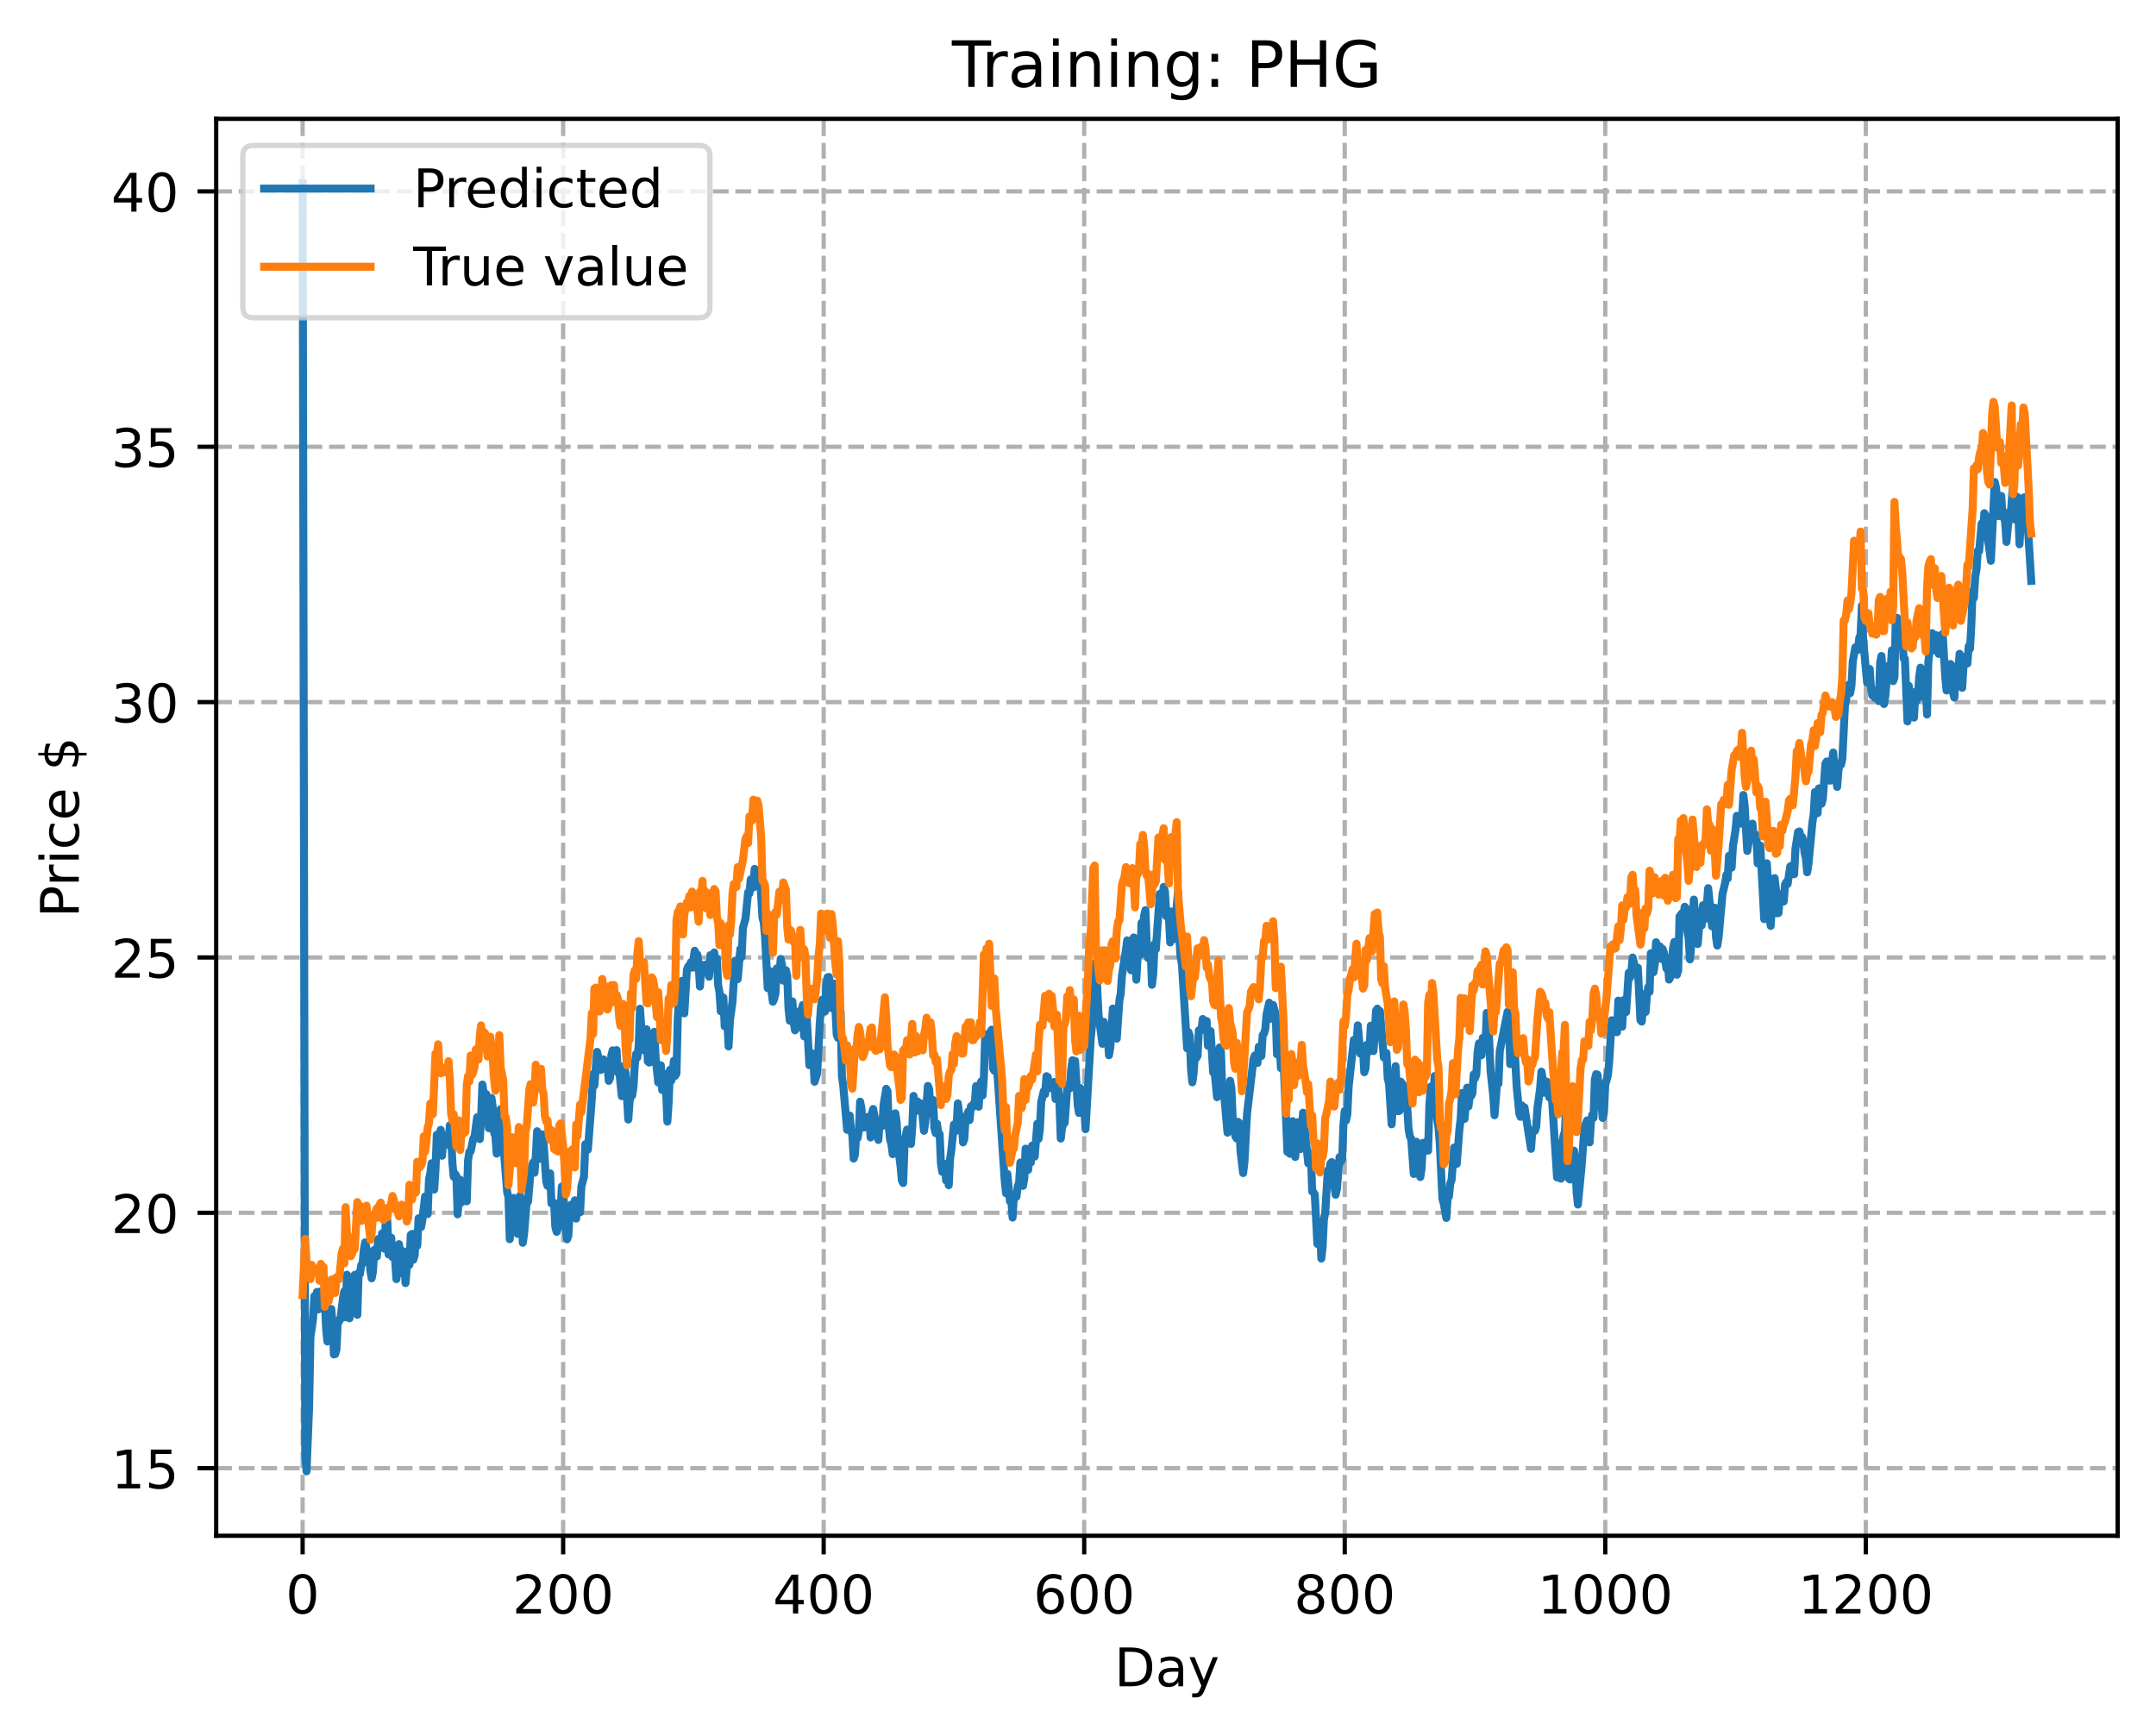 <?xml version="1.0" encoding="utf-8" standalone="no"?>
<!DOCTYPE svg PUBLIC "-//W3C//DTD SVG 1.1//EN"
  "http://www.w3.org/Graphics/SVG/1.1/DTD/svg11.dtd">
<!-- Created with matplotlib (https://matplotlib.org/) -->
<svg height="325.986pt" version="1.1" viewBox="0 0 404.923 325.986" width="404.923pt" xmlns="http://www.w3.org/2000/svg" xmlns:xlink="http://www.w3.org/1999/xlink">
 <defs>
  <style type="text/css">
*{stroke-linecap:butt;stroke-linejoin:round;}
  </style>
 </defs>
 <g id="figure_1">
  <g id="patch_1">
   <path d="M 0 325.986 
L 404.923 325.986 
L 404.923 0 
L 0 0 
z
" style="fill:#ffffff;"/>
  </g>
  <g id="axes_1">
   <g id="patch_2">
    <path d="M 40.603 288.43 
L 397.723 288.43 
L 397.723 22.318 
L 40.603 22.318 
z
" style="fill:#ffffff;"/>
   </g>
   <g id="matplotlib.axis_1">
    <g id="xtick_1">
     <g id="line2d_1">
      <path clip-path="url(#pb577520ea6)" d="M 56.836 288.43 
L 56.836 22.318 
" style="fill:none;stroke:#b0b0b0;stroke-dasharray:2.96,1.28;stroke-dashoffset:0;stroke-width:0.8;"/>
     </g>
     <g id="line2d_2">
      <defs>
       <path d="M 0 0 
L 0 3.5 
" id="mfd6dc0ae6b" style="stroke:#000000;stroke-width:0.8;"/>
      </defs>
      <g>
       <use style="stroke:#000000;stroke-width:0.8;" x="56.836" xlink:href="#mfd6dc0ae6b" y="288.43"/>
      </g>
     </g>
     <g id="text_1">
      <!-- 0 -->
      <defs>
       <path d="M 31.781 66.406 
Q 24.172 66.406 20.328 58.906 
Q 16.5 51.422 16.5 36.375 
Q 16.5 21.391 20.328 13.891 
Q 24.172 6.391 31.781 6.391 
Q 39.453 6.391 43.281 13.891 
Q 47.125 21.391 47.125 36.375 
Q 47.125 51.422 43.281 58.906 
Q 39.453 66.406 31.781 66.406 
z
M 31.781 74.219 
Q 44.047 74.219 50.516 64.516 
Q 56.984 54.828 56.984 36.375 
Q 56.984 17.969 50.516 8.266 
Q 44.047 -1.422 31.781 -1.422 
Q 19.531 -1.422 13.062 8.266 
Q 6.594 17.969 6.594 36.375 
Q 6.594 54.828 13.062 64.516 
Q 19.531 74.219 31.781 74.219 
z
" id="DejaVuSans-48"/>
      </defs>
      <g transform="translate(53.655 303.029)scale(0.1 -0.1)">
       <use xlink:href="#DejaVuSans-48"/>
      </g>
     </g>
    </g>
    <g id="xtick_2">
     <g id="line2d_3">
      <path clip-path="url(#pb577520ea6)" d="M 105.766 288.43 
L 105.766 22.318 
" style="fill:none;stroke:#b0b0b0;stroke-dasharray:2.96,1.28;stroke-dashoffset:0;stroke-width:0.8;"/>
     </g>
     <g id="line2d_4">
      <g>
       <use style="stroke:#000000;stroke-width:0.8;" x="105.766" xlink:href="#mfd6dc0ae6b" y="288.43"/>
      </g>
     </g>
     <g id="text_2">
      <!-- 200 -->
      <defs>
       <path d="M 19.188 8.297 
L 53.609 8.297 
L 53.609 0 
L 7.328 0 
L 7.328 8.297 
Q 12.938 14.109 22.625 23.891 
Q 32.328 33.688 34.812 36.531 
Q 39.547 41.844 41.422 45.531 
Q 43.312 49.219 43.312 52.781 
Q 43.312 58.594 39.234 62.25 
Q 35.156 65.922 28.609 65.922 
Q 23.969 65.922 18.812 64.312 
Q 13.672 62.703 7.812 59.422 
L 7.812 69.391 
Q 13.766 71.781 18.938 73 
Q 24.125 74.219 28.422 74.219 
Q 39.75 74.219 46.484 68.547 
Q 53.219 62.891 53.219 53.422 
Q 53.219 48.922 51.531 44.891 
Q 49.859 40.875 45.406 35.406 
Q 44.188 33.984 37.641 27.219 
Q 31.109 20.453 19.188 8.297 
z
" id="DejaVuSans-50"/>
      </defs>
      <g transform="translate(96.223 303.029)scale(0.1 -0.1)">
       <use xlink:href="#DejaVuSans-50"/>
       <use x="63.623" xlink:href="#DejaVuSans-48"/>
       <use x="127.246" xlink:href="#DejaVuSans-48"/>
      </g>
     </g>
    </g>
    <g id="xtick_3">
     <g id="line2d_5">
      <path clip-path="url(#pb577520ea6)" d="M 154.697 288.43 
L 154.697 22.318 
" style="fill:none;stroke:#b0b0b0;stroke-dasharray:2.96,1.28;stroke-dashoffset:0;stroke-width:0.8;"/>
     </g>
     <g id="line2d_6">
      <g>
       <use style="stroke:#000000;stroke-width:0.8;" x="154.697" xlink:href="#mfd6dc0ae6b" y="288.43"/>
      </g>
     </g>
     <g id="text_3">
      <!-- 400 -->
      <defs>
       <path d="M 37.797 64.312 
L 12.891 25.391 
L 37.797 25.391 
z
M 35.203 72.906 
L 47.609 72.906 
L 47.609 25.391 
L 58.016 25.391 
L 58.016 17.188 
L 47.609 17.188 
L 47.609 0 
L 37.797 0 
L 37.797 17.188 
L 4.891 17.188 
L 4.891 26.703 
z
" id="DejaVuSans-52"/>
      </defs>
      <g transform="translate(145.153 303.029)scale(0.1 -0.1)">
       <use xlink:href="#DejaVuSans-52"/>
       <use x="63.623" xlink:href="#DejaVuSans-48"/>
       <use x="127.246" xlink:href="#DejaVuSans-48"/>
      </g>
     </g>
    </g>
    <g id="xtick_4">
     <g id="line2d_7">
      <path clip-path="url(#pb577520ea6)" d="M 203.628 288.43 
L 203.628 22.318 
" style="fill:none;stroke:#b0b0b0;stroke-dasharray:2.96,1.28;stroke-dashoffset:0;stroke-width:0.8;"/>
     </g>
     <g id="line2d_8">
      <g>
       <use style="stroke:#000000;stroke-width:0.8;" x="203.628" xlink:href="#mfd6dc0ae6b" y="288.43"/>
      </g>
     </g>
     <g id="text_4">
      <!-- 600 -->
      <defs>
       <path d="M 33.016 40.375 
Q 26.375 40.375 22.484 35.828 
Q 18.609 31.297 18.609 23.391 
Q 18.609 15.531 22.484 10.953 
Q 26.375 6.391 33.016 6.391 
Q 39.656 6.391 43.531 10.953 
Q 47.406 15.531 47.406 23.391 
Q 47.406 31.297 43.531 35.828 
Q 39.656 40.375 33.016 40.375 
z
M 52.594 71.297 
L 52.594 62.312 
Q 48.875 64.062 45.094 64.984 
Q 41.312 65.922 37.594 65.922 
Q 27.828 65.922 22.672 59.328 
Q 17.531 52.734 16.797 39.406 
Q 19.672 43.656 24.016 45.922 
Q 28.375 48.188 33.594 48.188 
Q 44.578 48.188 50.953 41.516 
Q 57.328 34.859 57.328 23.391 
Q 57.328 12.156 50.688 5.359 
Q 44.047 -1.422 33.016 -1.422 
Q 20.359 -1.422 13.672 8.266 
Q 6.984 17.969 6.984 36.375 
Q 6.984 53.656 15.188 63.938 
Q 23.391 74.219 37.203 74.219 
Q 40.922 74.219 44.703 73.484 
Q 48.484 72.75 52.594 71.297 
z
" id="DejaVuSans-54"/>
      </defs>
      <g transform="translate(194.084 303.029)scale(0.1 -0.1)">
       <use xlink:href="#DejaVuSans-54"/>
       <use x="63.623" xlink:href="#DejaVuSans-48"/>
       <use x="127.246" xlink:href="#DejaVuSans-48"/>
      </g>
     </g>
    </g>
    <g id="xtick_5">
     <g id="line2d_9">
      <path clip-path="url(#pb577520ea6)" d="M 252.558 288.43 
L 252.558 22.318 
" style="fill:none;stroke:#b0b0b0;stroke-dasharray:2.96,1.28;stroke-dashoffset:0;stroke-width:0.8;"/>
     </g>
     <g id="line2d_10">
      <g>
       <use style="stroke:#000000;stroke-width:0.8;" x="252.558" xlink:href="#mfd6dc0ae6b" y="288.43"/>
      </g>
     </g>
     <g id="text_5">
      <!-- 800 -->
      <defs>
       <path d="M 31.781 34.625 
Q 24.75 34.625 20.719 30.859 
Q 16.703 27.094 16.703 20.516 
Q 16.703 13.922 20.719 10.156 
Q 24.75 6.391 31.781 6.391 
Q 38.812 6.391 42.859 10.172 
Q 46.922 13.969 46.922 20.516 
Q 46.922 27.094 42.891 30.859 
Q 38.875 34.625 31.781 34.625 
z
M 21.922 38.812 
Q 15.578 40.375 12.031 44.719 
Q 8.5 49.078 8.5 55.328 
Q 8.5 64.062 14.719 69.141 
Q 20.953 74.219 31.781 74.219 
Q 42.672 74.219 48.875 69.141 
Q 55.078 64.062 55.078 55.328 
Q 55.078 49.078 51.531 44.719 
Q 48 40.375 41.703 38.812 
Q 48.828 37.156 52.797 32.312 
Q 56.781 27.484 56.781 20.516 
Q 56.781 9.906 50.312 4.234 
Q 43.844 -1.422 31.781 -1.422 
Q 19.734 -1.422 13.25 4.234 
Q 6.781 9.906 6.781 20.516 
Q 6.781 27.484 10.781 32.312 
Q 14.797 37.156 21.922 38.812 
z
M 18.312 54.391 
Q 18.312 48.734 21.844 45.562 
Q 25.391 42.391 31.781 42.391 
Q 38.141 42.391 41.719 45.562 
Q 45.312 48.734 45.312 54.391 
Q 45.312 60.062 41.719 63.234 
Q 38.141 66.406 31.781 66.406 
Q 25.391 66.406 21.844 63.234 
Q 18.312 60.062 18.312 54.391 
z
" id="DejaVuSans-56"/>
      </defs>
      <g transform="translate(243.015 303.029)scale(0.1 -0.1)">
       <use xlink:href="#DejaVuSans-56"/>
       <use x="63.623" xlink:href="#DejaVuSans-48"/>
       <use x="127.246" xlink:href="#DejaVuSans-48"/>
      </g>
     </g>
    </g>
    <g id="xtick_6">
     <g id="line2d_11">
      <path clip-path="url(#pb577520ea6)" d="M 301.489 288.43 
L 301.489 22.318 
" style="fill:none;stroke:#b0b0b0;stroke-dasharray:2.96,1.28;stroke-dashoffset:0;stroke-width:0.8;"/>
     </g>
     <g id="line2d_12">
      <g>
       <use style="stroke:#000000;stroke-width:0.8;" x="301.489" xlink:href="#mfd6dc0ae6b" y="288.43"/>
      </g>
     </g>
     <g id="text_6">
      <!-- 1000 -->
      <defs>
       <path d="M 12.406 8.297 
L 28.516 8.297 
L 28.516 63.922 
L 10.984 60.406 
L 10.984 69.391 
L 28.422 72.906 
L 38.281 72.906 
L 38.281 8.297 
L 54.391 8.297 
L 54.391 0 
L 12.406 0 
z
" id="DejaVuSans-49"/>
      </defs>
      <g transform="translate(288.764 303.029)scale(0.1 -0.1)">
       <use xlink:href="#DejaVuSans-49"/>
       <use x="63.623" xlink:href="#DejaVuSans-48"/>
       <use x="127.246" xlink:href="#DejaVuSans-48"/>
       <use x="190.869" xlink:href="#DejaVuSans-48"/>
      </g>
     </g>
    </g>
    <g id="xtick_7">
     <g id="line2d_13">
      <path clip-path="url(#pb577520ea6)" d="M 350.419 288.43 
L 350.419 22.318 
" style="fill:none;stroke:#b0b0b0;stroke-dasharray:2.96,1.28;stroke-dashoffset:0;stroke-width:0.8;"/>
     </g>
     <g id="line2d_14">
      <g>
       <use style="stroke:#000000;stroke-width:0.8;" x="350.419" xlink:href="#mfd6dc0ae6b" y="288.43"/>
      </g>
     </g>
     <g id="text_7">
      <!-- 1200 -->
      <g transform="translate(337.694 303.029)scale(0.1 -0.1)">
       <use xlink:href="#DejaVuSans-49"/>
       <use x="63.623" xlink:href="#DejaVuSans-50"/>
       <use x="127.246" xlink:href="#DejaVuSans-48"/>
       <use x="190.869" xlink:href="#DejaVuSans-48"/>
      </g>
     </g>
    </g>
    <g id="text_8">
     <!-- Day -->
     <defs>
      <path d="M 19.672 64.797 
L 19.672 8.109 
L 31.594 8.109 
Q 46.688 8.109 53.688 14.938 
Q 60.688 21.781 60.688 36.531 
Q 60.688 51.172 53.688 57.984 
Q 46.688 64.797 31.594 64.797 
z
M 9.812 72.906 
L 30.078 72.906 
Q 51.266 72.906 61.172 64.094 
Q 71.094 55.281 71.094 36.531 
Q 71.094 17.672 61.125 8.828 
Q 51.172 0 30.078 0 
L 9.812 0 
z
" id="DejaVuSans-68"/>
      <path d="M 34.281 27.484 
Q 23.391 27.484 19.188 25 
Q 14.984 22.516 14.984 16.5 
Q 14.984 11.719 18.141 8.906 
Q 21.297 6.109 26.703 6.109 
Q 34.188 6.109 38.703 11.406 
Q 43.219 16.703 43.219 25.484 
L 43.219 27.484 
z
M 52.203 31.203 
L 52.203 0 
L 43.219 0 
L 43.219 8.297 
Q 40.141 3.328 35.547 0.953 
Q 30.953 -1.422 24.312 -1.422 
Q 15.922 -1.422 10.953 3.297 
Q 6 8.016 6 15.922 
Q 6 25.141 12.172 29.828 
Q 18.359 34.516 30.609 34.516 
L 43.219 34.516 
L 43.219 35.406 
Q 43.219 41.609 39.141 45 
Q 35.062 48.391 27.688 48.391 
Q 23 48.391 18.547 47.266 
Q 14.109 46.141 10.016 43.891 
L 10.016 52.203 
Q 14.938 54.109 19.578 55.047 
Q 24.219 56 28.609 56 
Q 40.484 56 46.344 49.844 
Q 52.203 43.703 52.203 31.203 
z
" id="DejaVuSans-97"/>
      <path d="M 32.172 -5.078 
Q 28.375 -14.844 24.75 -17.812 
Q 21.141 -20.797 15.094 -20.797 
L 7.906 -20.797 
L 7.906 -13.281 
L 13.188 -13.281 
Q 16.891 -13.281 18.938 -11.516 
Q 21 -9.766 23.484 -3.219 
L 25.094 0.875 
L 2.984 54.688 
L 12.5 54.688 
L 29.594 11.922 
L 46.688 54.688 
L 56.203 54.688 
z
" id="DejaVuSans-121"/>
     </defs>
     <g transform="translate(209.29 316.707)scale(0.1 -0.1)">
      <use xlink:href="#DejaVuSans-68"/>
      <use x="77.002" xlink:href="#DejaVuSans-97"/>
      <use x="138.281" xlink:href="#DejaVuSans-121"/>
     </g>
    </g>
   </g>
   <g id="matplotlib.axis_2">
    <g id="ytick_1">
     <g id="line2d_15">
      <path clip-path="url(#pb577520ea6)" d="M 40.603 275.742 
L 397.723 275.742 
" style="fill:none;stroke:#b0b0b0;stroke-dasharray:2.96,1.28;stroke-dashoffset:0;stroke-width:0.8;"/>
     </g>
     <g id="line2d_16">
      <defs>
       <path d="M 0 0 
L -3.5 0 
" id="ma7c3fe0fc9" style="stroke:#000000;stroke-width:0.8;"/>
      </defs>
      <g>
       <use style="stroke:#000000;stroke-width:0.8;" x="40.603" xlink:href="#ma7c3fe0fc9" y="275.742"/>
      </g>
     </g>
     <g id="text_9">
      <!-- 15 -->
      <defs>
       <path d="M 10.797 72.906 
L 49.516 72.906 
L 49.516 64.594 
L 19.828 64.594 
L 19.828 46.734 
Q 21.969 47.469 24.109 47.828 
Q 26.266 48.188 28.422 48.188 
Q 40.625 48.188 47.75 41.5 
Q 54.891 34.812 54.891 23.391 
Q 54.891 11.625 47.562 5.094 
Q 40.234 -1.422 26.906 -1.422 
Q 22.312 -1.422 17.547 -0.641 
Q 12.797 0.141 7.719 1.703 
L 7.719 11.625 
Q 12.109 9.234 16.797 8.062 
Q 21.484 6.891 26.703 6.891 
Q 35.156 6.891 40.078 11.328 
Q 45.016 15.766 45.016 23.391 
Q 45.016 31 40.078 35.438 
Q 35.156 39.891 26.703 39.891 
Q 22.75 39.891 18.812 39.016 
Q 14.891 38.141 10.797 36.281 
z
" id="DejaVuSans-53"/>
      </defs>
      <g transform="translate(20.878 279.541)scale(0.1 -0.1)">
       <use xlink:href="#DejaVuSans-49"/>
       <use x="63.623" xlink:href="#DejaVuSans-53"/>
      </g>
     </g>
    </g>
    <g id="ytick_2">
     <g id="line2d_17">
      <path clip-path="url(#pb577520ea6)" d="M 40.603 227.783 
L 397.723 227.783 
" style="fill:none;stroke:#b0b0b0;stroke-dasharray:2.96,1.28;stroke-dashoffset:0;stroke-width:0.8;"/>
     </g>
     <g id="line2d_18">
      <g>
       <use style="stroke:#000000;stroke-width:0.8;" x="40.603" xlink:href="#ma7c3fe0fc9" y="227.783"/>
      </g>
     </g>
     <g id="text_10">
      <!-- 20 -->
      <g transform="translate(20.878 231.582)scale(0.1 -0.1)">
       <use xlink:href="#DejaVuSans-50"/>
       <use x="63.623" xlink:href="#DejaVuSans-48"/>
      </g>
     </g>
    </g>
    <g id="ytick_3">
     <g id="line2d_19">
      <path clip-path="url(#pb577520ea6)" d="M 40.603 179.824 
L 397.723 179.824 
" style="fill:none;stroke:#b0b0b0;stroke-dasharray:2.96,1.28;stroke-dashoffset:0;stroke-width:0.8;"/>
     </g>
     <g id="line2d_20">
      <g>
       <use style="stroke:#000000;stroke-width:0.8;" x="40.603" xlink:href="#ma7c3fe0fc9" y="179.824"/>
      </g>
     </g>
     <g id="text_11">
      <!-- 25 -->
      <g transform="translate(20.878 183.623)scale(0.1 -0.1)">
       <use xlink:href="#DejaVuSans-50"/>
       <use x="63.623" xlink:href="#DejaVuSans-53"/>
      </g>
     </g>
    </g>
    <g id="ytick_4">
     <g id="line2d_21">
      <path clip-path="url(#pb577520ea6)" d="M 40.603 131.865 
L 397.723 131.865 
" style="fill:none;stroke:#b0b0b0;stroke-dasharray:2.96,1.28;stroke-dashoffset:0;stroke-width:0.8;"/>
     </g>
     <g id="line2d_22">
      <g>
       <use style="stroke:#000000;stroke-width:0.8;" x="40.603" xlink:href="#ma7c3fe0fc9" y="131.865"/>
      </g>
     </g>
     <g id="text_12">
      <!-- 30 -->
      <defs>
       <path d="M 40.578 39.312 
Q 47.656 37.797 51.625 33 
Q 55.609 28.219 55.609 21.188 
Q 55.609 10.406 48.188 4.484 
Q 40.766 -1.422 27.094 -1.422 
Q 22.516 -1.422 17.656 -0.516 
Q 12.797 0.391 7.625 2.203 
L 7.625 11.719 
Q 11.719 9.328 16.594 8.109 
Q 21.484 6.891 26.812 6.891 
Q 36.078 6.891 40.938 10.547 
Q 45.797 14.203 45.797 21.188 
Q 45.797 27.641 41.281 31.266 
Q 36.766 34.906 28.719 34.906 
L 20.219 34.906 
L 20.219 43.016 
L 29.109 43.016 
Q 36.375 43.016 40.234 45.922 
Q 44.094 48.828 44.094 54.297 
Q 44.094 59.906 40.109 62.906 
Q 36.141 65.922 28.719 65.922 
Q 24.656 65.922 20.016 65.031 
Q 15.375 64.156 9.812 62.312 
L 9.812 71.094 
Q 15.438 72.656 20.344 73.438 
Q 25.25 74.219 29.594 74.219 
Q 40.828 74.219 47.359 69.109 
Q 53.906 64.016 53.906 55.328 
Q 53.906 49.266 50.438 45.094 
Q 46.969 40.922 40.578 39.312 
z
" id="DejaVuSans-51"/>
      </defs>
      <g transform="translate(20.878 135.665)scale(0.1 -0.1)">
       <use xlink:href="#DejaVuSans-51"/>
       <use x="63.623" xlink:href="#DejaVuSans-48"/>
      </g>
     </g>
    </g>
    <g id="ytick_5">
     <g id="line2d_23">
      <path clip-path="url(#pb577520ea6)" d="M 40.603 83.907 
L 397.723 83.907 
" style="fill:none;stroke:#b0b0b0;stroke-dasharray:2.96,1.28;stroke-dashoffset:0;stroke-width:0.8;"/>
     </g>
     <g id="line2d_24">
      <g>
       <use style="stroke:#000000;stroke-width:0.8;" x="40.603" xlink:href="#ma7c3fe0fc9" y="83.907"/>
      </g>
     </g>
     <g id="text_13">
      <!-- 35 -->
      <g transform="translate(20.878 87.706)scale(0.1 -0.1)">
       <use xlink:href="#DejaVuSans-51"/>
       <use x="63.623" xlink:href="#DejaVuSans-53"/>
      </g>
     </g>
    </g>
    <g id="ytick_6">
     <g id="line2d_25">
      <path clip-path="url(#pb577520ea6)" d="M 40.603 35.948 
L 397.723 35.948 
" style="fill:none;stroke:#b0b0b0;stroke-dasharray:2.96,1.28;stroke-dashoffset:0;stroke-width:0.8;"/>
     </g>
     <g id="line2d_26">
      <g>
       <use style="stroke:#000000;stroke-width:0.8;" x="40.603" xlink:href="#ma7c3fe0fc9" y="35.948"/>
      </g>
     </g>
     <g id="text_14">
      <!-- 40 -->
      <g transform="translate(20.878 39.747)scale(0.1 -0.1)">
       <use xlink:href="#DejaVuSans-52"/>
       <use x="63.623" xlink:href="#DejaVuSans-48"/>
      </g>
     </g>
    </g>
    <g id="text_15">
     <!-- Price $ -->
     <defs>
      <path d="M 19.672 64.797 
L 19.672 37.406 
L 32.078 37.406 
Q 38.969 37.406 42.719 40.969 
Q 46.484 44.531 46.484 51.125 
Q 46.484 57.672 42.719 61.234 
Q 38.969 64.797 32.078 64.797 
z
M 9.812 72.906 
L 32.078 72.906 
Q 44.344 72.906 50.609 67.359 
Q 56.891 61.812 56.891 51.125 
Q 56.891 40.328 50.609 34.812 
Q 44.344 29.297 32.078 29.297 
L 19.672 29.297 
L 19.672 0 
L 9.812 0 
z
" id="DejaVuSans-80"/>
      <path d="M 41.109 46.297 
Q 39.594 47.172 37.812 47.578 
Q 36.031 48 33.891 48 
Q 26.266 48 22.188 43.047 
Q 18.109 38.094 18.109 28.812 
L 18.109 0 
L 9.078 0 
L 9.078 54.688 
L 18.109 54.688 
L 18.109 46.188 
Q 20.953 51.172 25.484 53.578 
Q 30.031 56 36.531 56 
Q 37.453 56 38.578 55.875 
Q 39.703 55.766 41.062 55.516 
z
" id="DejaVuSans-114"/>
      <path d="M 9.422 54.688 
L 18.406 54.688 
L 18.406 0 
L 9.422 0 
z
M 9.422 75.984 
L 18.406 75.984 
L 18.406 64.594 
L 9.422 64.594 
z
" id="DejaVuSans-105"/>
      <path d="M 48.781 52.594 
L 48.781 44.188 
Q 44.969 46.297 41.141 47.344 
Q 37.312 48.391 33.406 48.391 
Q 24.656 48.391 19.812 42.844 
Q 14.984 37.312 14.984 27.297 
Q 14.984 17.281 19.812 11.734 
Q 24.656 6.203 33.406 6.203 
Q 37.312 6.203 41.141 7.25 
Q 44.969 8.297 48.781 10.406 
L 48.781 2.094 
Q 45.016 0.344 40.984 -0.531 
Q 36.969 -1.422 32.422 -1.422 
Q 20.062 -1.422 12.781 6.344 
Q 5.516 14.109 5.516 27.297 
Q 5.516 40.672 12.859 48.328 
Q 20.219 56 33.016 56 
Q 37.156 56 41.109 55.141 
Q 45.062 54.297 48.781 52.594 
z
" id="DejaVuSans-99"/>
      <path d="M 56.203 29.594 
L 56.203 25.203 
L 14.891 25.203 
Q 15.484 15.922 20.484 11.062 
Q 25.484 6.203 34.422 6.203 
Q 39.594 6.203 44.453 7.469 
Q 49.312 8.734 54.109 11.281 
L 54.109 2.781 
Q 49.266 0.734 44.188 -0.344 
Q 39.109 -1.422 33.891 -1.422 
Q 20.797 -1.422 13.156 6.188 
Q 5.516 13.812 5.516 26.812 
Q 5.516 40.234 12.766 48.109 
Q 20.016 56 32.328 56 
Q 43.359 56 49.781 48.891 
Q 56.203 41.797 56.203 29.594 
z
M 47.219 32.234 
Q 47.125 39.594 43.094 43.984 
Q 39.062 48.391 32.422 48.391 
Q 24.906 48.391 20.391 44.141 
Q 15.875 39.891 15.188 32.172 
z
" id="DejaVuSans-101"/>
      <path id="DejaVuSans-32"/>
      <path d="M 33.797 -14.703 
L 28.906 -14.703 
L 28.859 0 
Q 23.734 0.094 18.609 1.188 
Q 13.484 2.297 8.297 4.5 
L 8.297 13.281 
Q 13.281 10.156 18.375 8.562 
Q 23.484 6.984 28.906 6.938 
L 28.906 29.203 
Q 18.109 30.953 13.203 35.156 
Q 8.297 39.359 8.297 46.688 
Q 8.297 54.641 13.625 59.219 
Q 18.953 63.812 28.906 64.5 
L 28.906 75.984 
L 33.797 75.984 
L 33.797 64.656 
Q 38.328 64.453 42.578 63.688 
Q 46.828 62.938 50.875 61.625 
L 50.875 53.078 
Q 46.828 55.125 42.547 56.25 
Q 38.281 57.375 33.797 57.562 
L 33.797 36.719 
Q 44.875 35.016 50.094 30.609 
Q 55.328 26.219 55.328 18.609 
Q 55.328 10.359 49.781 5.594 
Q 44.234 0.828 33.797 0.094 
z
M 28.906 37.594 
L 28.906 57.625 
Q 23.25 56.984 20.266 54.391 
Q 17.281 51.812 17.281 47.516 
Q 17.281 43.312 20.031 40.969 
Q 22.797 38.625 28.906 37.594 
z
M 33.797 28.219 
L 33.797 7.078 
Q 39.984 7.906 43.141 10.594 
Q 46.297 13.281 46.297 17.672 
Q 46.297 21.969 43.281 24.5 
Q 40.281 27.047 33.797 28.219 
z
" id="DejaVuSans-36"/>
     </defs>
     <g transform="translate(14.798 172.342)rotate(-90)scale(0.1 -0.1)">
      <use xlink:href="#DejaVuSans-80"/>
      <use x="58.553" xlink:href="#DejaVuSans-114"/>
      <use x="99.666" xlink:href="#DejaVuSans-105"/>
      <use x="127.449" xlink:href="#DejaVuSans-99"/>
      <use x="182.43" xlink:href="#DejaVuSans-101"/>
      <use x="243.953" xlink:href="#DejaVuSans-32"/>
      <use x="275.74" xlink:href="#DejaVuSans-36"/>
     </g>
    </g>
   </g>
   <g id="line2d_27">
    <path clip-path="url(#pb577520ea6)" d="M 56.836 34.414 
L 57.325 273.093 
L 57.57 276.334 
L 58.059 264.243 
L 58.304 251.156 
L 58.793 247.735 
L 59.038 243.42 
L 59.282 244.324 
L 59.527 242.639 
L 59.772 245.933 
L 60.016 242.592 
L 60.261 245.276 
L 60.506 243.026 
L 60.75 245.777 
L 60.995 244.009 
L 61.24 249.454 
L 61.484 251.945 
L 61.974 250.362 
L 62.218 245.835 
L 62.463 248.608 
L 62.708 254.387 
L 62.952 254.324 
L 63.197 253.392 
L 63.441 248.018 
L 63.686 248.185 
L 63.931 247.737 
L 64.42 243.822 
L 64.665 242.508 
L 64.909 247.417 
L 65.154 239.407 
L 65.643 247.594 
L 65.888 240.977 
L 66.133 244.509 
L 66.377 240.827 
L 66.622 239.435 
L 66.867 245.234 
L 67.111 246.948 
L 67.356 239.088 
L 67.601 239.274 
L 67.845 237.602 
L 68.09 237.309 
L 68.335 234.688 
L 68.579 233.333 
L 69.069 235.507 
L 69.313 235.318 
L 69.558 238.649 
L 69.802 240.086 
L 70.047 238.809 
L 70.292 234.743 
L 70.536 234.853 
L 70.781 235.991 
L 71.026 232.717 
L 71.27 234.036 
L 71.515 234.337 
L 71.76 231.629 
L 72.249 234.552 
L 72.494 227.769 
L 72.738 229.279 
L 72.983 235.604 
L 73.472 232.442 
L 73.717 236.117 
L 73.962 234.689 
L 74.206 236.583 
L 74.451 240.243 
L 74.696 235.18 
L 74.94 233.669 
L 75.429 239.154 
L 75.674 234.984 
L 75.919 236.855 
L 76.163 240.983 
L 76.653 234.955 
L 76.897 237.571 
L 77.142 231.921 
L 77.387 231.749 
L 77.631 236.594 
L 77.876 235.793 
L 78.121 231.591 
L 78.365 233.972 
L 78.61 228.816 
L 78.855 228.741 
L 79.099 230.444 
L 79.344 228.972 
L 79.833 224.719 
L 80.078 225.351 
L 80.323 228.011 
L 80.567 221.588 
L 80.812 220.392 
L 81.056 218.475 
L 81.301 219.674 
L 81.546 223.412 
L 81.79 219.707 
L 82.035 213.118 
L 82.28 214.377 
L 82.769 212.193 
L 83.014 217.071 
L 83.258 214.127 
L 83.503 213.173 
L 83.748 214.334 
L 83.992 214.302 
L 84.237 215.029 
L 84.482 211.341 
L 84.726 213.508 
L 84.971 218.464 
L 85.216 221.028 
L 85.46 220.456 
L 85.705 220.855 
L 85.95 228.065 
L 86.439 221.574 
L 86.684 225.826 
L 86.928 225.368 
L 87.173 222.466 
L 87.417 223.23 
L 87.662 225.623 
L 87.907 217.925 
L 88.151 216.338 
L 88.396 216.248 
L 88.885 213.853 
L 89.13 213.468 
L 89.619 209.825 
L 89.864 210.869 
L 90.109 213.937 
L 90.353 210.047 
L 90.598 203.695 
L 90.843 205.244 
L 91.087 208.803 
L 91.332 205.498 
L 91.821 211.895 
L 92.066 209.91 
L 92.311 206.226 
L 92.555 208.102 
L 92.8 212.696 
L 93.044 213.433 
L 93.289 216.671 
L 93.534 216.419 
L 93.778 210.969 
L 94.023 208.297 
L 95.246 223.893 
L 95.491 224.752 
L 95.736 232.734 
L 96.225 225.59 
L 96.47 224.994 
L 96.714 226.069 
L 97.204 231.737 
L 97.448 229.776 
L 97.693 224.544 
L 97.938 225.72 
L 98.182 233.419 
L 98.427 231.812 
L 98.916 225.639 
L 99.161 225.717 
L 99.65 219.903 
L 100.139 218.318 
L 100.384 220.253 
L 100.629 217.081 
L 100.873 212.461 
L 101.363 217.638 
L 101.607 214.381 
L 101.852 213.042 
L 102.097 214.666 
L 102.586 221.91 
L 102.831 222.716 
L 103.075 220.79 
L 103.32 220.369 
L 103.565 226.009 
L 104.054 225.902 
L 104.299 230.44 
L 104.543 231.361 
L 104.788 230.638 
L 105.032 228.283 
L 105.277 227.424 
L 105.522 222.843 
L 105.766 223.305 
L 106.011 228.219 
L 106.5 232.756 
L 106.745 232.085 
L 106.99 227.832 
L 107.234 226.277 
L 107.724 228.3 
L 107.968 225.433 
L 108.213 228.869 
L 108.458 225.749 
L 108.947 227.694 
L 109.192 222.815 
L 109.681 220.998 
L 109.926 214.912 
L 110.17 215.239 
L 110.415 215.914 
L 111.149 206.343 
L 111.393 201.728 
L 111.638 203.869 
L 112.127 197.552 
L 112.372 198.436 
L 112.617 200.106 
L 112.861 200.945 
L 113.106 200.291 
L 113.351 198.961 
L 113.595 200.63 
L 113.84 200.588 
L 114.085 199.846 
L 114.329 203.001 
L 114.574 202.5 
L 114.819 198.21 
L 115.063 197.264 
L 115.308 198.675 
L 115.553 198.698 
L 115.797 197.225 
L 116.042 201.451 
L 116.287 200.904 
L 116.776 205.878 
L 117.02 204.029 
L 117.265 200.152 
L 117.51 201.739 
L 117.999 210.266 
L 118.244 206.857 
L 118.488 205.751 
L 118.733 205.753 
L 118.978 204.069 
L 119.222 199.987 
L 119.467 197.953 
L 119.712 198.594 
L 119.956 196.307 
L 120.201 189.449 
L 120.69 196.569 
L 120.935 197.269 
L 121.18 194.184 
L 121.424 193.307 
L 121.669 199.342 
L 121.914 199.562 
L 122.158 199.478 
L 122.648 194.427 
L 122.892 193.794 
L 123.137 198.642 
L 123.626 203.302 
L 123.871 200.356 
L 124.115 200.075 
L 124.36 204.715 
L 124.605 204.296 
L 124.849 201.719 
L 125.094 204.823 
L 125.339 210.65 
L 125.583 207 
L 125.828 200.927 
L 126.073 202.985 
L 126.317 201.754 
L 126.562 199.215 
L 126.807 202.069 
L 127.051 201.612 
L 127.296 191.158 
L 127.541 187.303 
L 127.785 186.656 
L 128.03 184.236 
L 128.275 186.523 
L 128.519 190.323 
L 129.008 182.156 
L 129.253 181.495 
L 129.498 181.34 
L 129.742 180.737 
L 129.987 181.741 
L 130.476 178.565 
L 130.721 181.771 
L 130.966 179.265 
L 131.21 181.114 
L 131.455 185.282 
L 131.7 182.205 
L 131.944 181.225 
L 132.189 181.348 
L 132.678 181.146 
L 132.923 181.001 
L 133.168 183.447 
L 133.412 179.387 
L 133.657 181.091 
L 133.902 181.415 
L 134.146 178.89 
L 134.391 180.954 
L 134.636 180.035 
L 134.88 185.01 
L 135.125 186.354 
L 135.369 189.933 
L 135.614 187.552 
L 135.859 187.345 
L 136.103 192.751 
L 136.348 190.302 
L 136.593 191.489 
L 136.837 196.533 
L 137.082 191.735 
L 137.571 188.117 
L 138.061 180.434 
L 138.305 181.149 
L 138.55 183.896 
L 139.039 178.232 
L 139.284 179.727 
L 139.529 174.294 
L 140.018 172.532 
L 140.507 167.602 
L 140.752 167.802 
L 140.996 165.164 
L 141.241 165.01 
L 141.486 166.688 
L 141.73 163.191 
L 142.22 164.607 
L 142.464 163.669 
L 142.709 164.126 
L 143.198 172.373 
L 143.443 173.231 
L 143.688 176.015 
L 144.177 185.573 
L 144.422 184.425 
L 144.666 182.407 
L 144.911 186.328 
L 145.156 188.138 
L 145.4 187.578 
L 145.645 186.582 
L 145.89 181.875 
L 146.379 183.253 
L 146.624 180.099 
L 146.868 181.196 
L 147.113 184.185 
L 147.357 183.555 
L 147.602 182.226 
L 147.847 183.297 
L 148.091 189.442 
L 148.336 191.71 
L 148.581 188.617 
L 148.825 188.078 
L 149.07 191.937 
L 149.315 193.511 
L 149.559 191.765 
L 149.804 193.034 
L 150.049 190.196 
L 150.293 189.799 
L 150.538 189.824 
L 150.783 188.743 
L 151.027 194.646 
L 151.517 191.05 
L 152.006 200.059 
L 152.251 199.529 
L 152.495 197.819 
L 152.74 198.696 
L 152.984 203.167 
L 153.474 201.59 
L 153.963 192.194 
L 154.208 188.871 
L 154.452 187.732 
L 154.697 188.12 
L 154.942 189.979 
L 155.186 185.086 
L 155.431 183.542 
L 155.676 183.481 
L 155.92 184.907 
L 156.165 189.329 
L 156.654 184.747 
L 157.144 194.325 
L 157.388 194.934 
L 157.878 190.086 
L 158.122 202.229 
L 158.367 203.835 
L 159.101 212.199 
L 159.345 210.392 
L 159.59 209.519 
L 159.835 212.425 
L 160.079 213.155 
L 160.324 217.595 
L 160.569 216.885 
L 160.813 212.768 
L 161.058 213.773 
L 161.303 212.352 
L 161.547 206.9 
L 161.792 208.201 
L 162.037 211.445 
L 162.281 211.757 
L 162.526 211.513 
L 162.771 210.236 
L 163.015 209.778 
L 163.26 209.861 
L 163.505 213.634 
L 163.749 209.113 
L 163.994 208.285 
L 164.239 209.643 
L 164.483 212.602 
L 164.728 210.513 
L 164.972 214.094 
L 165.217 210.453 
L 165.462 210.635 
L 165.706 211.477 
L 165.951 207.475 
L 166.44 204.497 
L 166.685 204.917 
L 166.93 211.777 
L 167.174 214.075 
L 167.419 214.895 
L 167.664 216.765 
L 168.153 209.104 
L 168.398 210.679 
L 168.642 215.058 
L 169.132 219.03 
L 169.376 221.727 
L 169.621 222.184 
L 169.866 215.635 
L 170.11 213.23 
L 170.355 212.144 
L 170.6 213.865 
L 170.844 212.593 
L 171.089 214.841 
L 171.333 211.684 
L 171.578 205.828 
L 171.823 208.823 
L 172.067 208.565 
L 172.312 206.862 
L 172.557 208.437 
L 172.801 208.141 
L 173.046 207.267 
L 173.535 212.382 
L 173.78 210.725 
L 174.269 203.952 
L 174.514 204.588 
L 174.759 209.143 
L 175.248 206.592 
L 175.493 211.891 
L 175.737 212.819 
L 175.982 211.055 
L 176.227 212.933 
L 176.471 212.979 
L 176.716 218.462 
L 176.96 220.091 
L 177.205 219.943 
L 177.45 218.582 
L 177.694 221.715 
L 177.939 220.293 
L 178.184 222.606 
L 178.428 217.709 
L 178.673 216.023 
L 179.162 211.194 
L 179.407 212.481 
L 179.652 211.609 
L 179.896 207.225 
L 180.141 209.156 
L 180.386 209.67 
L 180.63 211.068 
L 180.875 214.56 
L 181.12 213.864 
L 181.364 209.65 
L 181.609 209.836 
L 181.854 208.76 
L 182.098 210.359 
L 182.343 207.782 
L 182.588 208.033 
L 182.832 207.319 
L 183.077 207.185 
L 183.321 203.98 
L 183.566 205.417 
L 183.811 207.861 
L 184.055 203.883 
L 184.3 203.088 
L 184.545 205.724 
L 184.789 202.195 
L 185.034 194.261 
L 185.279 196.158 
L 185.523 196.427 
L 185.768 195.509 
L 186.013 193.756 
L 186.257 193.382 
L 186.502 200.693 
L 186.747 201.103 
L 186.991 196.638 
L 188.704 221.819 
L 188.948 224.127 
L 189.193 220.469 
L 189.682 225.63 
L 189.927 225.173 
L 190.172 228.682 
L 190.416 224.661 
L 190.661 224.849 
L 190.906 224.756 
L 191.15 222.75 
L 191.395 222.151 
L 191.64 218.348 
L 191.884 219.262 
L 192.129 222.726 
L 192.374 221.341 
L 192.618 215.727 
L 193.108 219.722 
L 193.352 216.344 
L 193.597 218.345 
L 193.842 215.166 
L 194.086 215.172 
L 194.331 217.22 
L 194.82 211.042 
L 195.065 213.888 
L 195.309 211.99 
L 195.554 206.959 
L 196.043 204.919 
L 196.288 205.507 
L 196.533 202.124 
L 196.777 202.262 
L 197.022 204.415 
L 197.267 204.287 
L 197.511 203.689 
L 197.756 203.75 
L 198.001 203.208 
L 198.245 206.417 
L 198.49 206.354 
L 198.735 204.255 
L 198.979 207.169 
L 199.224 213.838 
L 199.469 211.808 
L 199.713 211.09 
L 199.958 210.898 
L 200.447 204.201 
L 200.692 203.75 
L 200.936 204.416 
L 201.181 200.914 
L 201.426 199.123 
L 201.67 201.056 
L 201.915 199.245 
L 202.404 207.543 
L 202.649 209.03 
L 202.894 204.351 
L 203.383 209.143 
L 203.628 207.711 
L 203.872 212.078 
L 204.851 195.114 
L 205.096 192.561 
L 205.34 185.851 
L 205.83 180.749 
L 206.319 190.635 
L 207.053 196.04 
L 207.297 191.909 
L 207.787 195.341 
L 208.031 194.242 
L 208.276 198.188 
L 208.521 196.785 
L 209.01 189.411 
L 209.255 191.363 
L 209.499 191.476 
L 209.744 195.082 
L 210.233 187.88 
L 210.478 186.684 
L 210.723 183.201 
L 211.457 178.431 
L 211.701 176.603 
L 211.946 177.512 
L 212.191 181.271 
L 212.435 182.226 
L 212.924 176.071 
L 213.169 178.648 
L 213.414 184.003 
L 213.658 179.645 
L 213.903 178.776 
L 214.148 179.337 
L 214.392 173.316 
L 214.637 174.607 
L 214.882 172.016 
L 215.126 170.932 
L 215.371 177.458 
L 215.616 179.928 
L 215.86 179.485 
L 216.105 178.544 
L 216.35 184.969 
L 216.594 182.87 
L 216.839 177.293 
L 217.084 178.303 
L 217.818 167.887 
L 218.062 170.618 
L 218.551 166.571 
L 218.796 167.457 
L 219.041 172.083 
L 219.285 170.956 
L 219.53 172.224 
L 219.775 177.006 
L 220.264 171.184 
L 220.509 172.345 
L 220.753 176.346 
L 220.998 170.182 
L 221.243 167.544 
L 221.487 176.14 
L 221.732 179.761 
L 221.977 181.089 
L 222.955 196.886 
L 223.2 193.849 
L 223.445 194.518 
L 223.689 200.874 
L 223.934 203.28 
L 224.179 201.523 
L 224.423 198.08 
L 224.668 198.725 
L 224.912 198.33 
L 225.157 193.502 
L 225.402 193.637 
L 225.646 193.409 
L 225.891 191.385 
L 226.136 192.694 
L 226.38 191.948 
L 226.625 191.756 
L 226.87 196.405 
L 227.359 193.65 
L 227.848 201.422 
L 228.093 201.107 
L 228.582 206.067 
L 228.827 204.945 
L 229.072 196.715 
L 229.316 197.584 
L 229.561 205.101 
L 229.806 204.359 
L 230.539 212.731 
L 230.784 209.357 
L 231.029 202.986 
L 231.273 204.429 
L 231.518 209.949 
L 232.007 213.397 
L 232.252 213.812 
L 232.497 210.686 
L 232.741 210.892 
L 232.986 216.249 
L 233.475 220.319 
L 233.72 218.236 
L 234.209 209.169 
L 235.433 198.832 
L 235.677 198.224 
L 235.922 198.613 
L 236.167 199.647 
L 236.411 196.594 
L 236.9 198.322 
L 237.145 194.427 
L 237.39 194.123 
L 237.634 193.296 
L 237.879 190.506 
L 238.368 188.321 
L 238.613 191.329 
L 239.102 188.746 
L 239.592 190.526 
L 239.836 198.023 
L 240.326 195.79 
L 240.57 200.61 
L 240.815 198.709 
L 241.06 199.066 
L 241.794 216.361 
L 242.038 215.461 
L 242.283 216.699 
L 242.772 210.559 
L 243.017 212.821 
L 243.261 217.293 
L 243.751 210.76 
L 244.24 215.814 
L 244.729 208.984 
L 245.708 218.505 
L 245.953 216.71 
L 246.197 216.645 
L 246.442 223.774 
L 246.687 223.937 
L 246.931 224.347 
L 247.421 233.629 
L 247.665 229.905 
L 247.91 230.005 
L 248.155 236.381 
L 248.399 234.296 
L 248.644 229.031 
L 248.888 227.849 
L 249.378 219.833 
L 249.622 220.028 
L 249.867 218.546 
L 250.112 218.255 
L 250.356 218.832 
L 250.601 222.632 
L 250.846 224.388 
L 251.09 223.326 
L 251.58 217.319 
L 251.824 218.198 
L 252.069 217.69 
L 252.314 211.224 
L 252.558 208.646 
L 252.803 210.452 
L 253.048 209.312 
L 253.292 204.045 
L 254.271 195.296 
L 254.515 196.176 
L 254.76 196.613 
L 255.005 192.579 
L 255.494 197.887 
L 255.739 197.022 
L 255.983 197.194 
L 256.228 201.373 
L 256.473 200.611 
L 256.717 196.218 
L 256.962 197.622 
L 257.207 197.255 
L 257.451 192.634 
L 257.696 193.898 
L 257.941 197.411 
L 258.185 194.62 
L 258.43 189.828 
L 258.675 189.437 
L 258.919 190.472 
L 259.164 189.883 
L 259.898 198.613 
L 260.143 197.775 
L 260.387 197.765 
L 260.632 202.57 
L 260.876 203.512 
L 261.366 211.16 
L 262.1 200.237 
L 262.589 208.692 
L 262.834 208.634 
L 263.078 203.145 
L 263.323 203.481 
L 263.568 205.334 
L 263.812 206.013 
L 264.057 203.968 
L 264.546 211.974 
L 264.791 213.445 
L 265.036 213.858 
L 265.525 220.493 
L 265.77 219.413 
L 266.014 214.432 
L 266.259 215.135 
L 266.748 221.067 
L 266.993 219.45 
L 267.237 214.651 
L 267.482 216.283 
L 267.727 216.116 
L 267.971 214.361 
L 268.216 216.108 
L 268.461 207.356 
L 268.705 204.089 
L 268.95 206.306 
L 269.195 206.404 
L 269.439 202.093 
L 269.684 207.476 
L 269.929 210.269 
L 270.173 211.743 
L 270.418 215.003 
L 270.907 225.187 
L 271.152 226.036 
L 271.641 228.753 
L 271.886 224.911 
L 272.131 224.704 
L 272.375 222.305 
L 272.62 221.629 
L 273.109 215.524 
L 273.354 215.618 
L 273.598 218.585 
L 274.088 212.14 
L 274.332 210.162 
L 274.577 205.279 
L 274.822 206.222 
L 275.066 210.141 
L 275.556 204.27 
L 275.8 207.801 
L 276.045 205.709 
L 276.29 205.846 
L 276.534 205.339 
L 276.779 201.791 
L 277.024 202.521 
L 277.268 201.817 
L 277.513 197.542 
L 277.758 195.958 
L 278.002 198.049 
L 278.247 198.184 
L 278.491 194.913 
L 278.736 196.366 
L 278.981 196.631 
L 279.225 190.243 
L 279.47 190.892 
L 279.959 201.236 
L 280.449 205.788 
L 280.693 209.462 
L 281.183 203.062 
L 281.427 203.54 
L 281.672 197.44 
L 283.14 190.032 
L 283.385 190.328 
L 283.629 199.853 
L 284.118 193.539 
L 284.363 195.114 
L 284.852 204.128 
L 285.342 209.125 
L 285.586 209.761 
L 285.831 207.617 
L 286.076 209.399 
L 286.32 207.989 
L 287.544 215.769 
L 287.788 212.316 
L 288.033 212.292 
L 288.278 212.383 
L 288.522 211.609 
L 288.767 207.984 
L 289.256 204.396 
L 289.501 201.27 
L 289.746 202.606 
L 289.99 205.228 
L 290.235 204.723 
L 290.479 203.145 
L 290.724 203.871 
L 290.969 206.101 
L 291.213 205.058 
L 291.458 205.927 
L 292.437 221.149 
L 292.681 220.208 
L 293.171 221.371 
L 293.415 214.678 
L 293.66 213.263 
L 293.905 212.512 
L 294.149 207.397 
L 294.639 221.349 
L 294.883 221.533 
L 295.128 218.314 
L 295.373 217.463 
L 295.617 216.116 
L 295.862 218.093 
L 296.106 223.849 
L 296.351 226.236 
L 297.085 218.558 
L 297.574 211.748 
L 298.064 210.436 
L 298.308 213.767 
L 298.553 214.558 
L 298.798 210.721 
L 299.042 209.355 
L 299.287 209.937 
L 299.532 202.768 
L 299.776 201.735 
L 300.021 201.83 
L 300.51 206.31 
L 300.755 207.204 
L 301 209.971 
L 301.244 208.967 
L 301.489 203.748 
L 301.978 201.958 
L 302.223 199.418 
L 302.712 191.616 
L 302.957 192.351 
L 303.201 193.833 
L 303.446 192.403 
L 303.691 193.858 
L 303.935 187.926 
L 304.669 192.823 
L 304.914 187.849 
L 305.159 188.698 
L 305.403 190.082 
L 305.893 182.701 
L 306.137 183.641 
L 306.382 182.579 
L 306.627 179.838 
L 306.871 180.79 
L 307.116 182.21 
L 307.361 182.546 
L 307.605 181.745 
L 308.094 191.602 
L 308.339 191.863 
L 308.828 186.695 
L 309.073 190.054 
L 309.318 186.92 
L 309.562 185.385 
L 309.807 186.279 
L 310.052 179.043 
L 310.296 179.698 
L 310.541 182.605 
L 310.786 181.077 
L 311.03 176.973 
L 311.275 178.251 
L 311.52 178.572 
L 311.764 177.757 
L 312.009 180.098 
L 312.254 178.229 
L 312.498 178.891 
L 312.988 181.926 
L 313.232 180.773 
L 313.477 183.982 
L 313.722 183.53 
L 314.211 178.169 
L 314.455 176.911 
L 314.945 183.067 
L 315.189 182.27 
L 315.434 172.133 
L 315.923 171.497 
L 316.168 171.89 
L 316.413 170.295 
L 316.657 170.573 
L 316.902 174.874 
L 317.147 176.201 
L 317.391 180.196 
L 317.636 177.607 
L 318.125 168.956 
L 318.37 172.476 
L 318.615 172.905 
L 318.859 177.299 
L 319.349 171.164 
L 319.593 173.811 
L 319.838 170.018 
L 320.082 170.75 
L 320.327 172.559 
L 320.816 166.809 
L 321.306 171.576 
L 321.55 173.982 
L 321.795 171.032 
L 322.04 170.47 
L 322.284 175.992 
L 322.529 177.596 
L 322.774 176.05 
L 323.508 167.885 
L 323.997 165.867 
L 324.242 164.303 
L 324.486 164.982 
L 324.731 160.731 
L 324.976 162.371 
L 325.22 162.954 
L 325.465 158.932 
L 325.954 155.884 
L 326.199 153.217 
L 326.443 153.852 
L 326.688 153.926 
L 326.933 154.686 
L 327.177 153.888 
L 327.422 149.301 
L 327.667 151.303 
L 328.156 159.827 
L 328.89 155.287 
L 329.135 154.691 
L 329.379 157.587 
L 329.624 156.951 
L 329.869 156.796 
L 330.113 162.146 
L 330.358 161.266 
L 330.603 158.791 
L 331.337 172.622 
L 331.826 162.127 
L 332.07 165.911 
L 332.315 172.233 
L 332.56 173.9 
L 333.049 165.806 
L 333.294 164.921 
L 333.538 167.001 
L 333.783 171.53 
L 334.028 171.471 
L 334.272 168.376 
L 334.517 169.345 
L 334.762 167.831 
L 335.006 169.312 
L 335.251 166.112 
L 335.496 165.671 
L 335.74 166.016 
L 336.23 162.713 
L 336.474 162.598 
L 336.964 164.196 
L 337.208 159.39 
L 337.698 156.258 
L 337.942 156.155 
L 338.187 157.6 
L 338.431 157.152 
L 338.676 157.962 
L 338.921 160.181 
L 339.165 161.231 
L 339.41 163.832 
L 339.655 162.208 
L 340.389 154.495 
L 340.633 152.908 
L 340.878 148.754 
L 341.367 152.729 
L 341.612 148.064 
L 341.857 150.865 
L 342.101 150.966 
L 342.346 150.046 
L 342.835 143.416 
L 343.08 143.018 
L 343.569 146.594 
L 343.814 146.603 
L 344.058 143.162 
L 344.303 141.329 
L 344.548 144.724 
L 344.792 145.488 
L 345.037 147.796 
L 345.282 144.656 
L 345.526 143.295 
L 345.771 143.605 
L 346.016 142.515 
L 346.505 132.541 
L 347.239 128.574 
L 347.484 130.172 
L 347.728 128.783 
L 347.973 124.234 
L 348.462 121.565 
L 348.707 122.005 
L 348.952 122.053 
L 349.196 119.772 
L 349.441 119.255 
L 349.686 113.736 
L 349.93 120.232 
L 350.664 128.187 
L 350.909 127.333 
L 351.153 125.644 
L 351.398 129.318 
L 351.643 130.62 
L 351.887 130.35 
L 352.132 131.07 
L 352.377 129.676 
L 352.866 131.674 
L 353.111 124.498 
L 353.355 123.2 
L 353.6 126.409 
L 353.845 132.22 
L 354.089 130.745 
L 354.579 125.07 
L 354.823 126.443 
L 355.068 126.016 
L 355.313 122.123 
L 355.557 127.924 
L 355.802 127.264 
L 356.046 116.287 
L 356.291 116.039 
L 356.536 117.654 
L 356.78 120.086 
L 357.025 120.132 
L 357.27 118.902 
L 357.514 123.627 
L 357.759 123.728 
L 358.248 135.495 
L 358.493 128.808 
L 358.982 133.951 
L 359.472 134.778 
L 359.716 129.934 
L 359.961 131.65 
L 360.206 130.935 
L 360.45 127.118 
L 360.695 125.392 
L 360.94 126.792 
L 361.184 130.87 
L 361.429 128.127 
L 361.674 128.383 
L 361.918 134.199 
L 362.163 124.357 
L 362.407 122.199 
L 362.652 121.667 
L 362.897 118.913 
L 363.141 121.298 
L 363.386 122.163 
L 363.631 119.283 
L 364.12 122.819 
L 364.609 119.392 
L 364.854 119.034 
L 365.343 127.138 
L 365.588 129.687 
L 365.833 126.63 
L 366.077 127.145 
L 366.322 124.706 
L 366.567 125.004 
L 366.811 130.121 
L 367.056 131.021 
L 367.301 127.11 
L 367.545 126.101 
L 367.79 126.147 
L 368.034 122.794 
L 368.524 129.178 
L 368.768 125.186 
L 369.258 123.213 
L 369.502 124.615 
L 369.747 121.368 
L 369.992 121.83 
L 370.236 117.479 
L 370.481 110.96 
L 370.726 112.286 
L 370.97 108.357 
L 371.215 106.896 
L 371.46 103.449 
L 371.704 103.495 
L 372.194 98.304 
L 372.438 99.749 
L 372.683 96.387 
L 372.928 96.835 
L 373.417 101.614 
L 373.906 105.327 
L 374.64 90.523 
L 374.885 91.631 
L 375.129 95.224 
L 375.374 96.92 
L 375.619 93.672 
L 375.863 93.143 
L 376.108 97.099 
L 376.353 96.144 
L 376.597 98.246 
L 376.842 101.781 
L 377.331 96.5 
L 377.576 97.457 
L 378.065 91.035 
L 378.31 97.545 
L 378.555 97.47 
L 378.799 93.282 
L 379.044 95.673 
L 379.289 102.224 
L 379.778 93.595 
L 380.022 97.495 
L 380.267 93.381 
L 380.512 93.404 
L 381.49 109.093 
L 381.49 109.093 
" style="fill:none;stroke:#1f77b4;stroke-linecap:square;stroke-width:1.5;"/>
   </g>
   <g id="line2d_28">
    <path clip-path="url(#pb577520ea6)" d="M 56.836 243.226 
L 57.325 232.675 
L 57.57 237.087 
L 57.814 237.375 
L 58.059 239.581 
L 58.304 240.252 
L 58.548 237.567 
L 58.793 238.43 
L 59.038 238.334 
L 59.282 238.718 
L 59.527 238.238 
L 59.772 238.526 
L 60.016 240.54 
L 60.261 237.375 
L 60.506 240.732 
L 60.75 237.95 
L 60.995 245.432 
L 61.24 242.842 
L 61.484 244.377 
L 61.729 244.377 
L 61.974 243.226 
L 62.218 240.348 
L 62.463 240.252 
L 62.708 242.267 
L 62.952 242.842 
L 63.197 239.869 
L 63.441 240.156 
L 63.686 240.252 
L 64.175 235.36 
L 64.42 234.497 
L 64.665 237.279 
L 64.909 226.728 
L 65.154 231.62 
L 65.643 233.25 
L 65.888 235.936 
L 66.133 235.456 
L 66.377 234.305 
L 66.622 234.593 
L 67.111 225.769 
L 67.356 227.399 
L 67.601 226.44 
L 67.845 229.318 
L 68.09 228.838 
L 68.335 227.207 
L 68.579 228.55 
L 68.824 226.44 
L 69.313 230.661 
L 69.558 232.867 
L 69.802 231.62 
L 70.047 228.167 
L 70.292 228.934 
L 70.536 227.591 
L 70.781 226.92 
L 71.026 228.646 
L 71.27 226.248 
L 71.515 225.865 
L 71.76 228.071 
L 72.004 229.126 
L 72.249 228.358 
L 72.494 226.92 
L 72.738 228.646 
L 72.983 227.112 
L 73.472 226.056 
L 73.717 224.618 
L 73.962 225.289 
L 74.206 227.112 
L 74.451 226.92 
L 74.94 228.454 
L 75.429 226.248 
L 75.674 227.591 
L 75.919 228.263 
L 76.163 226.824 
L 76.408 229.414 
L 76.653 228.838 
L 76.897 222.508 
L 77.142 223.083 
L 77.387 225.289 
L 77.631 223.083 
L 77.876 224.138 
L 78.121 223.946 
L 78.365 218.191 
L 78.61 219.054 
L 78.855 219.246 
L 79.099 218.863 
L 79.344 218.191 
L 79.589 213.395 
L 79.833 216.273 
L 80.078 214.45 
L 80.323 211.765 
L 80.567 210.997 
L 80.812 207.257 
L 81.056 207.736 
L 81.301 209.271 
L 81.79 197.857 
L 82.035 198.912 
L 82.28 196.13 
L 82.524 200.063 
L 82.769 201.597 
L 83.014 200.542 
L 83.258 201.406 
L 83.503 201.118 
L 83.748 201.406 
L 83.992 201.118 
L 84.237 199.295 
L 84.482 202.653 
L 84.726 209.175 
L 84.971 210.518 
L 85.216 209.271 
L 85.705 215.314 
L 85.95 211.573 
L 86.194 210.422 
L 86.439 215.985 
L 86.684 212.532 
L 86.928 211.285 
L 87.173 212.82 
L 87.417 212.532 
L 87.662 203.804 
L 87.907 202.077 
L 88.151 203.132 
L 88.396 198.24 
L 88.641 201.885 
L 88.885 201.31 
L 89.13 200.351 
L 89.375 197.089 
L 89.619 198.528 
L 89.864 199.008 
L 90.109 194.5 
L 90.353 192.581 
L 90.598 195.171 
L 90.843 193.828 
L 91.087 194.02 
L 91.577 198.432 
L 91.821 198.144 
L 92.066 194.691 
L 92.555 199.008 
L 92.8 202.844 
L 93.044 204.859 
L 93.289 203.612 
L 93.778 194.404 
L 94.023 200.446 
L 94.512 202.844 
L 94.757 209.75 
L 95.002 209.846 
L 95.246 211.861 
L 95.491 222.603 
L 96.225 213.587 
L 96.47 215.026 
L 96.714 215.506 
L 96.959 218.479 
L 97.448 211.669 
L 97.693 213.779 
L 97.938 223.467 
L 98.427 220.11 
L 98.672 212.532 
L 98.916 211.669 
L 99.405 204.763 
L 99.65 203.612 
L 99.895 206.01 
L 100.139 207.065 
L 100.384 205.146 
L 100.629 199.967 
L 100.873 204.379 
L 101.118 203.612 
L 101.363 202.461 
L 101.607 200.734 
L 101.852 204.667 
L 102.097 205.434 
L 102.341 209.655 
L 102.586 210.614 
L 102.831 210.422 
L 103.075 213.299 
L 103.32 214.067 
L 103.565 212.244 
L 103.809 212.82 
L 104.054 215.793 
L 104.299 215.985 
L 104.543 215.985 
L 104.788 216.273 
L 105.032 211.381 
L 105.277 210.997 
L 105.766 215.314 
L 106.011 218.671 
L 106.256 224.33 
L 106.5 223.275 
L 106.99 216.273 
L 107.234 218.671 
L 107.479 215.889 
L 107.724 216.177 
L 107.968 219.246 
L 108.213 211.189 
L 108.458 213.395 
L 108.947 207.448 
L 109.192 208.887 
L 110.904 195.075 
L 111.149 190.279 
L 111.393 194.212 
L 111.638 185.675 
L 111.883 185.483 
L 112.127 187.498 
L 112.372 188.073 
L 112.617 189.991 
L 112.861 188.84 
L 113.106 183.853 
L 113.351 187.498 
L 113.595 185.1 
L 114.085 189.608 
L 114.329 188.936 
L 114.574 186.155 
L 114.819 185.004 
L 115.063 186.538 
L 115.308 185.004 
L 115.553 188.265 
L 115.797 186.826 
L 116.042 187.594 
L 116.287 191.142 
L 116.531 192.677 
L 117.02 188.553 
L 117.265 190.279 
L 117.51 197.185 
L 117.754 200.063 
L 117.999 194.595 
L 118.244 195.267 
L 118.488 186.538 
L 118.733 189.32 
L 118.978 183.085 
L 119.222 182.222 
L 119.467 183.853 
L 119.712 179.057 
L 119.956 176.755 
L 120.201 180.208 
L 120.69 181.263 
L 120.935 180.687 
L 121.424 188.361 
L 121.669 188.457 
L 121.914 186.059 
L 122.158 185.1 
L 122.403 183.565 
L 122.648 183.949 
L 122.892 185.291 
L 123.381 191.047 
L 123.626 186.347 
L 123.871 189.8 
L 124.115 195.363 
L 124.36 192.006 
L 124.605 191.814 
L 125.094 197.377 
L 125.339 194.212 
L 125.583 187.498 
L 125.828 188.84 
L 126.073 185.004 
L 126.317 185.291 
L 126.562 188.361 
L 126.807 185.291 
L 127.051 172.822 
L 127.296 171.288 
L 127.541 171 
L 127.785 170.232 
L 128.275 175.508 
L 128.519 171.767 
L 129.008 169.465 
L 129.253 169.369 
L 129.498 168.218 
L 129.742 170.424 
L 129.987 167.451 
L 130.232 169.369 
L 130.476 168.314 
L 130.721 168.314 
L 131.21 173.11 
L 131.455 167.451 
L 131.7 168.122 
L 131.944 165.437 
L 132.189 169.561 
L 132.434 167.355 
L 132.678 170.616 
L 132.923 169.369 
L 133.168 169.177 
L 133.412 171.863 
L 133.657 167.643 
L 133.902 168.314 
L 134.146 166.971 
L 134.391 167.355 
L 134.636 172.151 
L 134.88 173.302 
L 135.125 177.522 
L 135.369 173.398 
L 135.614 177.043 
L 135.859 177.714 
L 136.103 176.083 
L 136.348 181.934 
L 136.593 183.277 
L 136.837 173.781 
L 137.082 175.508 
L 137.327 173.014 
L 137.571 167.834 
L 137.816 166.012 
L 138.061 166.108 
L 138.305 166.588 
L 138.55 162.847 
L 138.795 165.053 
L 139.284 162.751 
L 139.529 161.504 
L 140.018 157.475 
L 140.263 156.996 
L 140.507 158.339 
L 140.752 153.351 
L 140.996 154.214 
L 141.241 154.118 
L 141.486 150.186 
L 141.975 150.473 
L 142.22 150.377 
L 142.464 151.241 
L 142.954 157.188 
L 143.198 165.437 
L 143.443 165.628 
L 143.688 166.3 
L 143.932 174.836 
L 144.177 172.822 
L 144.422 171.767 
L 144.666 175.028 
L 144.911 173.398 
L 145.156 178.961 
L 145.4 172.055 
L 145.645 171.288 
L 145.89 171.767 
L 146.379 167.451 
L 146.624 168.794 
L 146.868 168.986 
L 147.113 165.724 
L 147.602 167.163 
L 147.847 173.973 
L 148.091 176.467 
L 148.336 174.549 
L 148.581 174.836 
L 149.07 176.947 
L 149.315 176.371 
L 149.559 183.277 
L 149.804 176.083 
L 150.049 178.673 
L 150.293 174.645 
L 150.538 178.098 
L 150.783 179.824 
L 151.027 178.29 
L 151.272 179.632 
L 151.517 187.498 
L 151.761 190.567 
L 152.006 187.114 
L 152.251 185.675 
L 152.495 186.155 
L 152.984 187.689 
L 153.229 186.155 
L 153.474 183.757 
L 153.718 179.632 
L 153.963 177.426 
L 154.208 171.575 
L 154.452 175.028 
L 155.186 173.302 
L 155.431 171.575 
L 155.92 176.179 
L 156.165 171.671 
L 156.41 173.781 
L 156.899 181.167 
L 157.144 183.085 
L 157.388 176.755 
L 157.633 180.496 
L 157.878 191.814 
L 158.122 194.883 
L 158.367 195.075 
L 158.856 199.2 
L 159.101 196.322 
L 159.345 198.336 
L 159.59 198.049 
L 159.835 203.612 
L 160.079 204.475 
L 160.569 196.898 
L 160.813 197.665 
L 161.058 194.404 
L 161.303 192.869 
L 161.547 193.924 
L 162.037 198.528 
L 162.281 197.953 
L 162.526 197.089 
L 162.771 195.747 
L 163.015 196.61 
L 163.505 193.157 
L 163.749 192.965 
L 163.994 196.802 
L 164.239 196.61 
L 164.483 197.377 
L 164.972 195.747 
L 165.217 197.089 
L 165.706 192.677 
L 166.196 187.306 
L 166.44 190.951 
L 166.685 196.418 
L 167.174 200.159 
L 167.419 200.446 
L 167.664 200.351 
L 167.908 198.049 
L 168.153 198.336 
L 168.887 203.995 
L 169.132 206.585 
L 169.376 206.202 
L 169.621 197.281 
L 169.866 196.993 
L 170.11 197.665 
L 170.355 195.363 
L 170.844 198.049 
L 171.333 192.293 
L 171.578 197.665 
L 171.823 197.665 
L 172.067 194.595 
L 172.312 197.473 
L 172.557 195.555 
L 172.801 196.13 
L 173.046 196.418 
L 173.291 197.281 
L 173.535 194.404 
L 173.78 193.157 
L 174.025 191.142 
L 174.269 193.349 
L 174.514 194.404 
L 174.759 192.006 
L 175.003 194.116 
L 175.248 198.24 
L 175.493 198.049 
L 175.737 199.487 
L 175.982 198.912 
L 176.716 207.544 
L 176.96 203.995 
L 177.205 205.434 
L 177.45 204.475 
L 177.694 206.393 
L 177.939 205.722 
L 178.184 202.077 
L 178.428 201.214 
L 178.673 200.926 
L 178.918 197.953 
L 179.162 199.775 
L 179.407 195.938 
L 179.652 194.595 
L 179.896 194.979 
L 180.386 197.185 
L 180.63 197.857 
L 180.875 197.857 
L 181.364 192.773 
L 181.609 192.965 
L 181.854 192.006 
L 182.098 192.869 
L 182.343 192.006 
L 182.588 195.363 
L 182.832 195.363 
L 183.077 194.5 
L 183.321 194.691 
L 183.566 193.732 
L 183.811 193.54 
L 184.055 191.91 
L 184.3 194.212 
L 184.789 179.249 
L 185.034 181.838 
L 185.279 178.098 
L 185.523 180.879 
L 185.768 177.234 
L 186.257 188.936 
L 186.747 183.757 
L 186.991 189.224 
L 188.215 202.844 
L 188.459 209.079 
L 188.704 212.34 
L 188.948 207.928 
L 189.193 215.697 
L 189.438 214.45 
L 189.682 218.383 
L 190.172 215.985 
L 190.416 215.697 
L 190.661 213.204 
L 191.15 210.901 
L 191.395 205.818 
L 191.64 206.106 
L 191.884 208.12 
L 192.129 206.681 
L 192.374 202.653 
L 192.618 206.585 
L 192.863 203.995 
L 193.108 204.187 
L 193.352 203.42 
L 193.597 202.077 
L 193.842 202.748 
L 194.575 198.049 
L 194.82 201.214 
L 195.065 195.555 
L 195.309 192.485 
L 195.554 192.293 
L 195.799 192.677 
L 196.288 187.018 
L 196.777 187.689 
L 197.022 186.634 
L 197.267 191.334 
L 197.511 187.018 
L 197.756 189.224 
L 198.001 192.773 
L 198.245 192.773 
L 198.49 190.567 
L 198.979 202.94 
L 199.224 198.144 
L 199.469 203.612 
L 199.713 192.485 
L 199.958 192.389 
L 200.203 191.334 
L 200.447 187.114 
L 200.692 188.649 
L 200.936 185.963 
L 201.181 189.8 
L 201.426 187.977 
L 201.67 187.689 
L 201.915 195.363 
L 202.16 197.473 
L 202.404 196.418 
L 202.649 190.759 
L 202.894 197.185 
L 203.138 191.43 
L 203.628 196.418 
L 204.362 182.894 
L 204.606 176.755 
L 204.851 175.028 
L 205.34 163.039 
L 205.585 162.559 
L 205.83 177.618 
L 206.319 182.414 
L 206.563 184.14 
L 206.808 182.798 
L 207.053 178.481 
L 207.297 180.879 
L 207.542 178.481 
L 208.031 184.236 
L 208.276 182.126 
L 208.521 181.263 
L 208.765 177.33 
L 209.01 176.755 
L 209.255 177.81 
L 209.499 180.016 
L 209.744 174.836 
L 209.989 173.11 
L 210.233 172.918 
L 210.723 166.108 
L 211.212 164.573 
L 211.457 162.847 
L 211.946 165.82 
L 212.191 165.916 
L 212.435 163.902 
L 212.68 163.039 
L 212.924 165.532 
L 213.169 170.424 
L 213.414 164.19 
L 213.658 164.286 
L 213.903 163.518 
L 214.148 158.53 
L 214.392 159.106 
L 214.637 156.804 
L 214.882 158.722 
L 215.126 163.518 
L 215.371 164.477 
L 215.616 164.094 
L 216.105 169.849 
L 216.35 167.643 
L 216.594 164.286 
L 216.839 166.108 
L 217.084 165.532 
L 217.573 157.284 
L 217.818 158.339 
L 218.062 158.243 
L 218.551 155.557 
L 218.796 161.504 
L 219.041 159.298 
L 219.285 161.984 
L 219.53 165.916 
L 219.775 160.161 
L 220.019 157.188 
L 220.509 159.106 
L 220.998 154.406 
L 221.243 167.643 
L 221.732 173.494 
L 222.711 181.551 
L 222.955 175.892 
L 223.445 185.387 
L 223.689 187.114 
L 224.179 182.702 
L 224.423 183.565 
L 224.912 178.098 
L 225.157 178.29 
L 225.402 177.906 
L 225.646 177.81 
L 225.891 179.345 
L 226.136 176.563 
L 226.38 177.906 
L 226.625 181.743 
L 226.87 181.167 
L 227.114 183.277 
L 227.359 183.949 
L 227.604 184.045 
L 227.848 188.073 
L 228.093 188.745 
L 228.338 188.84 
L 228.827 180.4 
L 229.316 190.951 
L 229.561 192.293 
L 229.806 195.075 
L 230.05 196.13 
L 230.295 196.418 
L 230.539 191.526 
L 230.784 189.32 
L 231.029 192.006 
L 231.518 194.02 
L 231.763 199.487 
L 232.007 200.734 
L 232.252 195.842 
L 232.497 197.089 
L 232.741 199.2 
L 232.986 200.255 
L 233.231 204.955 
L 233.475 202.748 
L 234.209 190.183 
L 234.699 188.936 
L 234.943 186.251 
L 235.433 185.387 
L 235.677 186.634 
L 235.922 186.442 
L 236.167 185.963 
L 236.411 187.689 
L 236.656 184.812 
L 236.9 179.728 
L 237.145 179.824 
L 237.39 176.755 
L 237.634 176.755 
L 237.879 173.877 
L 238.124 174.357 
L 238.368 174.549 
L 238.613 174.357 
L 238.858 176.467 
L 239.102 173.014 
L 239.347 176.371 
L 239.592 185.579 
L 239.836 184.14 
L 240.081 184.812 
L 240.326 185.1 
L 240.57 181.551 
L 241.06 191.814 
L 241.549 209.175 
L 241.794 205.146 
L 242.038 206.489 
L 242.283 198.624 
L 242.527 197.953 
L 242.772 199.775 
L 243.017 203.804 
L 243.506 199.583 
L 243.751 202.077 
L 243.995 200.351 
L 244.24 199.871 
L 244.485 196.226 
L 244.729 200.063 
L 245.219 203.132 
L 245.463 205.146 
L 245.708 203.612 
L 246.197 211.381 
L 246.442 209.463 
L 246.687 214.259 
L 246.931 214.546 
L 247.176 219.438 
L 247.421 214.738 
L 247.665 219.534 
L 247.91 220.205 
L 248.155 217.712 
L 248.399 217.328 
L 248.644 215.985 
L 248.888 209.942 
L 249.133 209.175 
L 249.622 206.681 
L 249.867 203.132 
L 250.601 207.832 
L 250.846 205.146 
L 251.09 204.667 
L 251.335 203.324 
L 251.58 204.667 
L 251.824 203.324 
L 252.314 191.814 
L 252.558 192.773 
L 252.803 190.951 
L 253.048 186.826 
L 253.292 185.963 
L 253.537 183.757 
L 253.782 183.085 
L 254.026 182.03 
L 254.271 183.565 
L 254.76 177.234 
L 255.005 181.167 
L 255.249 182.03 
L 255.494 181.551 
L 255.983 185.675 
L 256.228 185.1 
L 256.473 178.385 
L 256.717 180.304 
L 257.207 176.179 
L 257.696 178.673 
L 258.185 171.671 
L 258.43 171.959 
L 258.675 171.383 
L 258.919 175.124 
L 259.164 175.892 
L 259.409 183.949 
L 259.653 184.716 
L 259.898 181.455 
L 260.143 185.579 
L 260.632 188.553 
L 261.121 195.747 
L 261.61 188.265 
L 261.855 188.073 
L 262.344 197.185 
L 262.589 196.706 
L 262.834 192.102 
L 263.078 191.526 
L 263.323 193.54 
L 263.568 188.649 
L 263.812 190.087 
L 264.057 193.636 
L 264.302 199.871 
L 264.546 199.391 
L 265.28 207.257 
L 265.77 199.008 
L 266.014 199.391 
L 266.259 199.487 
L 266.503 205.146 
L 266.993 200.159 
L 267.237 204.859 
L 267.482 202.077 
L 267.727 202.269 
L 267.971 201.597 
L 268.216 188.361 
L 268.461 186.826 
L 268.705 190.951 
L 268.95 184.62 
L 269.195 186.251 
L 269.684 194.691 
L 269.929 199.008 
L 270.173 200.351 
L 270.418 210.518 
L 270.663 212.052 
L 270.907 211.573 
L 271.152 218.671 
L 271.397 218.191 
L 271.641 213.204 
L 271.886 212.34 
L 272.131 207.257 
L 272.375 206.393 
L 272.62 204.859 
L 272.864 199.679 
L 273.109 200.926 
L 273.354 205.53 
L 273.843 197.089 
L 274.088 194.883 
L 274.332 187.402 
L 274.822 192.293 
L 275.066 187.498 
L 275.556 191.142 
L 275.8 190.087 
L 276.045 193.636 
L 276.534 185.1 
L 276.779 186.059 
L 277.024 184.62 
L 277.268 184.62 
L 277.513 182.318 
L 277.758 183.181 
L 278.002 181.743 
L 278.247 181.167 
L 278.491 184.908 
L 278.981 178.673 
L 279.225 179.441 
L 280.204 191.142 
L 280.449 193.732 
L 280.693 189.608 
L 280.938 190.087 
L 281.672 180.975 
L 281.917 180.879 
L 282.406 178.481 
L 282.651 178.481 
L 282.895 177.906 
L 283.14 178.385 
L 283.385 188.745 
L 283.629 184.812 
L 283.874 182.989 
L 284.118 182.606 
L 284.363 189.416 
L 284.608 190.279 
L 284.852 195.938 
L 285.097 197.857 
L 285.342 197.665 
L 285.831 197.089 
L 286.076 194.979 
L 286.32 198.144 
L 286.565 199.487 
L 286.81 198.912 
L 287.054 203.132 
L 287.299 202.365 
L 287.544 200.063 
L 287.788 199.967 
L 288.033 199.008 
L 288.278 198.624 
L 288.767 191.142 
L 289.256 186.251 
L 289.501 186.538 
L 289.746 187.306 
L 289.99 188.745 
L 290.235 188.361 
L 290.479 190.663 
L 290.724 191.334 
L 290.969 190.087 
L 291.703 201.214 
L 292.192 206.681 
L 292.437 206.585 
L 292.681 209.271 
L 292.926 208.599 
L 293.171 201.214 
L 293.415 197.665 
L 293.66 197.473 
L 293.905 192.485 
L 294.394 218.095 
L 294.639 215.793 
L 295.128 204.859 
L 295.373 203.995 
L 295.617 205.722 
L 295.862 210.71 
L 296.106 212.628 
L 296.351 210.134 
L 296.84 200.734 
L 297.085 199.104 
L 297.33 199.008 
L 297.574 195.555 
L 297.819 195.747 
L 298.064 196.226 
L 298.308 196.418 
L 298.553 191.91 
L 298.798 193.54 
L 299.042 191.43 
L 299.287 186.634 
L 299.532 185.675 
L 299.776 186.922 
L 300.021 189.896 
L 300.51 191.142 
L 300.755 194.116 
L 301 194.02 
L 301.734 187.21 
L 302.467 177.714 
L 302.712 178.385 
L 302.957 177.33 
L 303.201 178.194 
L 303.446 178.098 
L 303.935 173.973 
L 304.18 176.563 
L 304.425 174.357 
L 304.669 170.041 
L 304.914 172.726 
L 305.159 170.424 
L 305.403 170.424 
L 305.648 168.506 
L 305.893 169.849 
L 306.137 169.273 
L 306.382 164.765 
L 306.627 164.286 
L 306.871 168.122 
L 307.116 167.163 
L 307.361 171.959 
L 308.094 177.426 
L 308.339 175.508 
L 308.584 171.383 
L 308.828 174.357 
L 309.073 170.616 
L 309.318 171.575 
L 309.562 170.616 
L 309.807 163.518 
L 310.052 164.381 
L 310.296 167.834 
L 310.541 166.875 
L 310.786 164.765 
L 311.03 166.971 
L 311.275 166.588 
L 311.52 168.026 
L 311.764 165.628 
L 312.254 165.341 
L 312.498 168.218 
L 312.743 164.861 
L 313.232 169.177 
L 313.477 168.506 
L 313.722 166.779 
L 313.966 165.916 
L 314.211 164.286 
L 314.455 167.163 
L 314.7 168.698 
L 314.945 168.506 
L 315.189 157.571 
L 315.434 157.763 
L 315.679 154.118 
L 315.923 156.228 
L 316.168 153.639 
L 316.413 156.228 
L 316.657 160.065 
L 316.902 162.079 
L 317.147 165.437 
L 317.391 162.559 
L 317.636 156.516 
L 317.881 153.926 
L 318.615 162.847 
L 318.859 160.161 
L 319.104 159.106 
L 319.349 162.079 
L 319.593 158.722 
L 319.838 158.914 
L 320.327 157.763 
L 320.572 152.008 
L 320.816 154.598 
L 321.061 154.886 
L 321.306 159.777 
L 321.55 155.653 
L 321.795 159.298 
L 322.04 159.586 
L 322.284 164.477 
L 322.774 158.818 
L 323.263 151.049 
L 323.508 150.857 
L 323.752 150.186 
L 323.997 150.186 
L 324.242 151.049 
L 324.486 147.404 
L 324.731 151.145 
L 325.22 144.622 
L 325.71 141.841 
L 325.954 141.841 
L 326.199 141.073 
L 326.443 140.786 
L 326.688 142.129 
L 326.933 141.457 
L 327.177 137.62 
L 327.667 145.773 
L 327.911 147.788 
L 328.156 146.637 
L 328.89 140.978 
L 329.135 145.486 
L 329.379 142.608 
L 329.869 148.843 
L 330.113 147.596 
L 330.358 148.171 
L 330.603 151.816 
L 330.847 152.2 
L 331.092 157.092 
L 331.581 150.569 
L 331.826 153.639 
L 332.07 158.435 
L 332.315 159.298 
L 332.56 158.818 
L 332.804 156.9 
L 333.049 156.037 
L 333.538 160.353 
L 333.783 160.161 
L 334.028 157.763 
L 334.272 158.914 
L 334.517 154.886 
L 334.762 156.037 
L 335.006 154.79 
L 335.251 154.31 
L 335.74 152.392 
L 335.985 150.377 
L 336.23 149.994 
L 336.474 151.241 
L 336.719 151.241 
L 337.208 145.869 
L 337.453 141.073 
L 337.698 141.169 
L 337.942 139.539 
L 338.431 142.8 
L 338.676 143.184 
L 339.165 146.733 
L 339.41 145.294 
L 339.655 145.006 
L 340.144 139.731 
L 340.389 139.059 
L 340.633 137.141 
L 340.878 140.114 
L 341.123 138.484 
L 341.367 135.798 
L 341.857 137.525 
L 342.101 134.263 
L 342.346 133.88 
L 342.835 130.618 
L 343.325 132.633 
L 343.814 132.729 
L 344.058 131.865 
L 344.303 132.057 
L 344.548 133.016 
L 344.792 134.647 
L 345.282 134.263 
L 345.526 131.674 
L 345.771 130.427 
L 346.016 127.07 
L 346.26 116.519 
L 346.505 116.519 
L 346.75 115.272 
L 346.994 112.778 
L 347.239 114.408 
L 347.484 113.353 
L 347.728 111.435 
L 348.218 101.555 
L 348.462 103.378 
L 348.707 103.09 
L 348.952 104.337 
L 349.196 103.282 
L 349.441 99.829 
L 349.686 110.572 
L 349.93 110.764 
L 350.175 115.943 
L 350.419 116.615 
L 350.664 116.327 
L 350.909 115.176 
L 351.153 117.478 
L 351.398 117.478 
L 351.643 119.012 
L 352.132 117.67 
L 352.377 119.204 
L 352.621 117.861 
L 352.866 112.682 
L 353.111 112.106 
L 353.355 114.408 
L 353.6 118.533 
L 353.845 118.533 
L 354.089 113.353 
L 354.334 112.49 
L 354.579 114.6 
L 354.823 114.408 
L 355.068 111.147 
L 355.313 116.519 
L 355.557 113.929 
L 355.802 94.266 
L 356.046 99.062 
L 356.291 101.555 
L 356.536 105.392 
L 356.78 104.625 
L 357.025 105.008 
L 357.27 107.502 
L 358.004 121.41 
L 358.248 116.902 
L 358.493 119.492 
L 358.738 118.629 
L 358.982 121.794 
L 359.227 121.506 
L 359.472 118.917 
L 359.716 119.684 
L 359.961 116.423 
L 360.45 114.217 
L 360.695 115.176 
L 360.94 119.204 
L 361.184 116.423 
L 361.674 122.37 
L 361.918 110.476 
L 362.163 106.447 
L 362.407 105.488 
L 362.652 105.008 
L 362.897 109.804 
L 363.141 109.037 
L 363.386 106.735 
L 363.631 110.572 
L 363.875 112.298 
L 364.365 108.366 
L 364.609 108.174 
L 365.099 115.272 
L 365.343 118.821 
L 365.588 115.847 
L 365.833 114.984 
L 366.077 110.38 
L 366.322 111.435 
L 366.567 115.463 
L 366.811 117.478 
L 367.056 111.051 
L 367.301 111.531 
L 367.79 109.804 
L 368.034 111.435 
L 368.279 116.615 
L 369.013 113.066 
L 369.258 110.284 
L 369.502 106.064 
L 369.747 106.447 
L 370.236 99.253 
L 370.481 95.704 
L 370.726 87.935 
L 370.97 88.511 
L 371.215 87.36 
L 371.46 88.127 
L 371.704 85.825 
L 371.949 84.77 
L 372.194 84.866 
L 372.438 81.317 
L 372.683 83.427 
L 372.928 84.386 
L 373.172 88.511 
L 373.417 90.525 
L 373.662 91.005 
L 374.151 77.576 
L 374.395 75.466 
L 374.64 76.425 
L 375.129 84.098 
L 375.374 83.331 
L 375.619 83.043 
L 375.863 86.976 
L 376.108 86.305 
L 376.353 87.647 
L 376.597 90.717 
L 376.842 89.949 
L 377.087 85.633 
L 377.331 85.058 
L 377.821 76.137 
L 378.065 92.827 
L 378.31 91.196 
L 378.555 81.796 
L 378.799 83.715 
L 379.044 87.456 
L 379.289 84.386 
L 379.533 79.686 
L 379.778 81.413 
L 380.022 76.521 
L 380.267 77.672 
L 381.001 91.58 
L 381.246 98.102 
L 381.49 100.213 
L 381.49 100.213 
" style="fill:none;stroke:#ff7f0e;stroke-linecap:square;stroke-width:1.5;"/>
   </g>
   <g id="patch_3">
    <path d="M 40.603 288.43 
L 40.603 22.318 
" style="fill:none;stroke:#000000;stroke-linecap:square;stroke-linejoin:miter;stroke-width:0.8;"/>
   </g>
   <g id="patch_4">
    <path d="M 397.723 288.43 
L 397.723 22.318 
" style="fill:none;stroke:#000000;stroke-linecap:square;stroke-linejoin:miter;stroke-width:0.8;"/>
   </g>
   <g id="patch_5">
    <path d="M 40.603 288.43 
L 397.723 288.43 
" style="fill:none;stroke:#000000;stroke-linecap:square;stroke-linejoin:miter;stroke-width:0.8;"/>
   </g>
   <g id="patch_6">
    <path d="M 40.603 22.318 
L 397.723 22.318 
" style="fill:none;stroke:#000000;stroke-linecap:square;stroke-linejoin:miter;stroke-width:0.8;"/>
   </g>
   <g id="text_16">
    <!-- Training: PHG -->
    <defs>
     <path d="M -0.297 72.906 
L 61.375 72.906 
L 61.375 64.594 
L 35.5 64.594 
L 35.5 0 
L 25.594 0 
L 25.594 64.594 
L -0.297 64.594 
z
" id="DejaVuSans-84"/>
     <path d="M 54.891 33.016 
L 54.891 0 
L 45.906 0 
L 45.906 32.719 
Q 45.906 40.484 42.875 44.328 
Q 39.844 48.188 33.797 48.188 
Q 26.516 48.188 22.312 43.547 
Q 18.109 38.922 18.109 30.906 
L 18.109 0 
L 9.078 0 
L 9.078 54.688 
L 18.109 54.688 
L 18.109 46.188 
Q 21.344 51.125 25.703 53.562 
Q 30.078 56 35.797 56 
Q 45.219 56 50.047 50.172 
Q 54.891 44.344 54.891 33.016 
z
" id="DejaVuSans-110"/>
     <path d="M 45.406 27.984 
Q 45.406 37.75 41.375 43.109 
Q 37.359 48.484 30.078 48.484 
Q 22.859 48.484 18.828 43.109 
Q 14.797 37.75 14.797 27.984 
Q 14.797 18.266 18.828 12.891 
Q 22.859 7.516 30.078 7.516 
Q 37.359 7.516 41.375 12.891 
Q 45.406 18.266 45.406 27.984 
z
M 54.391 6.781 
Q 54.391 -7.172 48.188 -13.984 
Q 42 -20.797 29.203 -20.797 
Q 24.469 -20.797 20.266 -20.094 
Q 16.062 -19.391 12.109 -17.922 
L 12.109 -9.188 
Q 16.062 -11.328 19.922 -12.344 
Q 23.781 -13.375 27.781 -13.375 
Q 36.625 -13.375 41.016 -8.766 
Q 45.406 -4.156 45.406 5.172 
L 45.406 9.625 
Q 42.625 4.781 38.281 2.391 
Q 33.938 0 27.875 0 
Q 17.828 0 11.672 7.656 
Q 5.516 15.328 5.516 27.984 
Q 5.516 40.672 11.672 48.328 
Q 17.828 56 27.875 56 
Q 33.938 56 38.281 53.609 
Q 42.625 51.219 45.406 46.391 
L 45.406 54.688 
L 54.391 54.688 
z
" id="DejaVuSans-103"/>
     <path d="M 11.719 12.406 
L 22.016 12.406 
L 22.016 0 
L 11.719 0 
z
M 11.719 51.703 
L 22.016 51.703 
L 22.016 39.312 
L 11.719 39.312 
z
" id="DejaVuSans-58"/>
     <path d="M 9.812 72.906 
L 19.672 72.906 
L 19.672 43.016 
L 55.516 43.016 
L 55.516 72.906 
L 65.375 72.906 
L 65.375 0 
L 55.516 0 
L 55.516 34.719 
L 19.672 34.719 
L 19.672 0 
L 9.812 0 
z
" id="DejaVuSans-72"/>
     <path d="M 59.516 10.406 
L 59.516 29.984 
L 43.406 29.984 
L 43.406 38.094 
L 69.281 38.094 
L 69.281 6.781 
Q 63.578 2.734 56.688 0.656 
Q 49.812 -1.422 42 -1.422 
Q 24.906 -1.422 15.25 8.562 
Q 5.609 18.562 5.609 36.375 
Q 5.609 54.25 15.25 64.234 
Q 24.906 74.219 42 74.219 
Q 49.125 74.219 55.547 72.453 
Q 61.969 70.703 67.391 67.281 
L 67.391 56.781 
Q 61.922 61.422 55.766 63.766 
Q 49.609 66.109 42.828 66.109 
Q 29.438 66.109 22.719 58.641 
Q 16.016 51.172 16.016 36.375 
Q 16.016 21.625 22.719 14.156 
Q 29.438 6.688 42.828 6.688 
Q 48.047 6.688 52.141 7.594 
Q 56.25 8.5 59.516 10.406 
z
" id="DejaVuSans-71"/>
    </defs>
    <g transform="translate(178.785 16.318)scale(0.12 -0.12)">
     <use xlink:href="#DejaVuSans-84"/>
     <use x="46.334" xlink:href="#DejaVuSans-114"/>
     <use x="87.447" xlink:href="#DejaVuSans-97"/>
     <use x="148.727" xlink:href="#DejaVuSans-105"/>
     <use x="176.51" xlink:href="#DejaVuSans-110"/>
     <use x="239.889" xlink:href="#DejaVuSans-105"/>
     <use x="267.672" xlink:href="#DejaVuSans-110"/>
     <use x="331.051" xlink:href="#DejaVuSans-103"/>
     <use x="394.527" xlink:href="#DejaVuSans-58"/>
     <use x="428.219" xlink:href="#DejaVuSans-32"/>
     <use x="460.006" xlink:href="#DejaVuSans-80"/>
     <use x="520.309" xlink:href="#DejaVuSans-72"/>
     <use x="595.504" xlink:href="#DejaVuSans-71"/>
    </g>
   </g>
   <g id="legend_1">
    <g id="patch_7">
     <path d="M 47.603 59.674 
L 131.331 59.674 
Q 133.331 59.674 133.331 57.674 
L 133.331 29.318 
Q 133.331 27.318 131.331 27.318 
L 47.603 27.318 
Q 45.603 27.318 45.603 29.318 
L 45.603 57.674 
Q 45.603 59.674 47.603 59.674 
z
" style="fill:#ffffff;opacity:0.8;stroke:#cccccc;stroke-linejoin:miter;"/>
    </g>
    <g id="line2d_29">
     <path d="M 49.603 35.417 
L 69.603 35.417 
" style="fill:none;stroke:#1f77b4;stroke-linecap:square;stroke-width:1.5;"/>
    </g>
    <g id="line2d_30"/>
    <g id="text_17">
     <!-- Predicted -->
     <defs>
      <path d="M 45.406 46.391 
L 45.406 75.984 
L 54.391 75.984 
L 54.391 0 
L 45.406 0 
L 45.406 8.203 
Q 42.578 3.328 38.25 0.953 
Q 33.938 -1.422 27.875 -1.422 
Q 17.969 -1.422 11.734 6.484 
Q 5.516 14.406 5.516 27.297 
Q 5.516 40.188 11.734 48.094 
Q 17.969 56 27.875 56 
Q 33.938 56 38.25 53.625 
Q 42.578 51.266 45.406 46.391 
z
M 14.797 27.297 
Q 14.797 17.391 18.875 11.75 
Q 22.953 6.109 30.078 6.109 
Q 37.203 6.109 41.297 11.75 
Q 45.406 17.391 45.406 27.297 
Q 45.406 37.203 41.297 42.844 
Q 37.203 48.484 30.078 48.484 
Q 22.953 48.484 18.875 42.844 
Q 14.797 37.203 14.797 27.297 
z
" id="DejaVuSans-100"/>
      <path d="M 18.312 70.219 
L 18.312 54.688 
L 36.812 54.688 
L 36.812 47.703 
L 18.312 47.703 
L 18.312 18.016 
Q 18.312 11.328 20.141 9.422 
Q 21.969 7.516 27.594 7.516 
L 36.812 7.516 
L 36.812 0 
L 27.594 0 
Q 17.188 0 13.234 3.875 
Q 9.281 7.766 9.281 18.016 
L 9.281 47.703 
L 2.688 47.703 
L 2.688 54.688 
L 9.281 54.688 
L 9.281 70.219 
z
" id="DejaVuSans-116"/>
     </defs>
     <g transform="translate(77.603 38.917)scale(0.1 -0.1)">
      <use xlink:href="#DejaVuSans-80"/>
      <use x="58.553" xlink:href="#DejaVuSans-114"/>
      <use x="97.416" xlink:href="#DejaVuSans-101"/>
      <use x="158.939" xlink:href="#DejaVuSans-100"/>
      <use x="222.416" xlink:href="#DejaVuSans-105"/>
      <use x="250.199" xlink:href="#DejaVuSans-99"/>
      <use x="305.18" xlink:href="#DejaVuSans-116"/>
      <use x="344.389" xlink:href="#DejaVuSans-101"/>
      <use x="405.912" xlink:href="#DejaVuSans-100"/>
     </g>
    </g>
    <g id="line2d_31">
     <path d="M 49.603 50.095 
L 69.603 50.095 
" style="fill:none;stroke:#ff7f0e;stroke-linecap:square;stroke-width:1.5;"/>
    </g>
    <g id="line2d_32"/>
    <g id="text_18">
     <!-- True value -->
     <defs>
      <path d="M 8.5 21.578 
L 8.5 54.688 
L 17.484 54.688 
L 17.484 21.922 
Q 17.484 14.156 20.5 10.266 
Q 23.531 6.391 29.594 6.391 
Q 36.859 6.391 41.078 11.031 
Q 45.312 15.672 45.312 23.688 
L 45.312 54.688 
L 54.297 54.688 
L 54.297 0 
L 45.312 0 
L 45.312 8.406 
Q 42.047 3.422 37.719 1 
Q 33.406 -1.422 27.688 -1.422 
Q 18.266 -1.422 13.375 4.438 
Q 8.5 10.297 8.5 21.578 
z
M 31.109 56 
z
" id="DejaVuSans-117"/>
      <path d="M 2.984 54.688 
L 12.5 54.688 
L 29.594 8.797 
L 46.688 54.688 
L 56.203 54.688 
L 35.688 0 
L 23.484 0 
z
" id="DejaVuSans-118"/>
      <path d="M 9.422 75.984 
L 18.406 75.984 
L 18.406 0 
L 9.422 0 
z
" id="DejaVuSans-108"/>
     </defs>
     <g transform="translate(77.603 53.595)scale(0.1 -0.1)">
      <use xlink:href="#DejaVuSans-84"/>
      <use x="46.334" xlink:href="#DejaVuSans-114"/>
      <use x="87.447" xlink:href="#DejaVuSans-117"/>
      <use x="150.826" xlink:href="#DejaVuSans-101"/>
      <use x="212.35" xlink:href="#DejaVuSans-32"/>
      <use x="244.137" xlink:href="#DejaVuSans-118"/>
      <use x="303.316" xlink:href="#DejaVuSans-97"/>
      <use x="364.596" xlink:href="#DejaVuSans-108"/>
      <use x="392.379" xlink:href="#DejaVuSans-117"/>
      <use x="455.758" xlink:href="#DejaVuSans-101"/>
     </g>
    </g>
   </g>
  </g>
 </g>
 <defs>
  <clipPath id="pb577520ea6">
   <rect height="266.112" width="357.12" x="40.603" y="22.318"/>
  </clipPath>
 </defs>
</svg>
